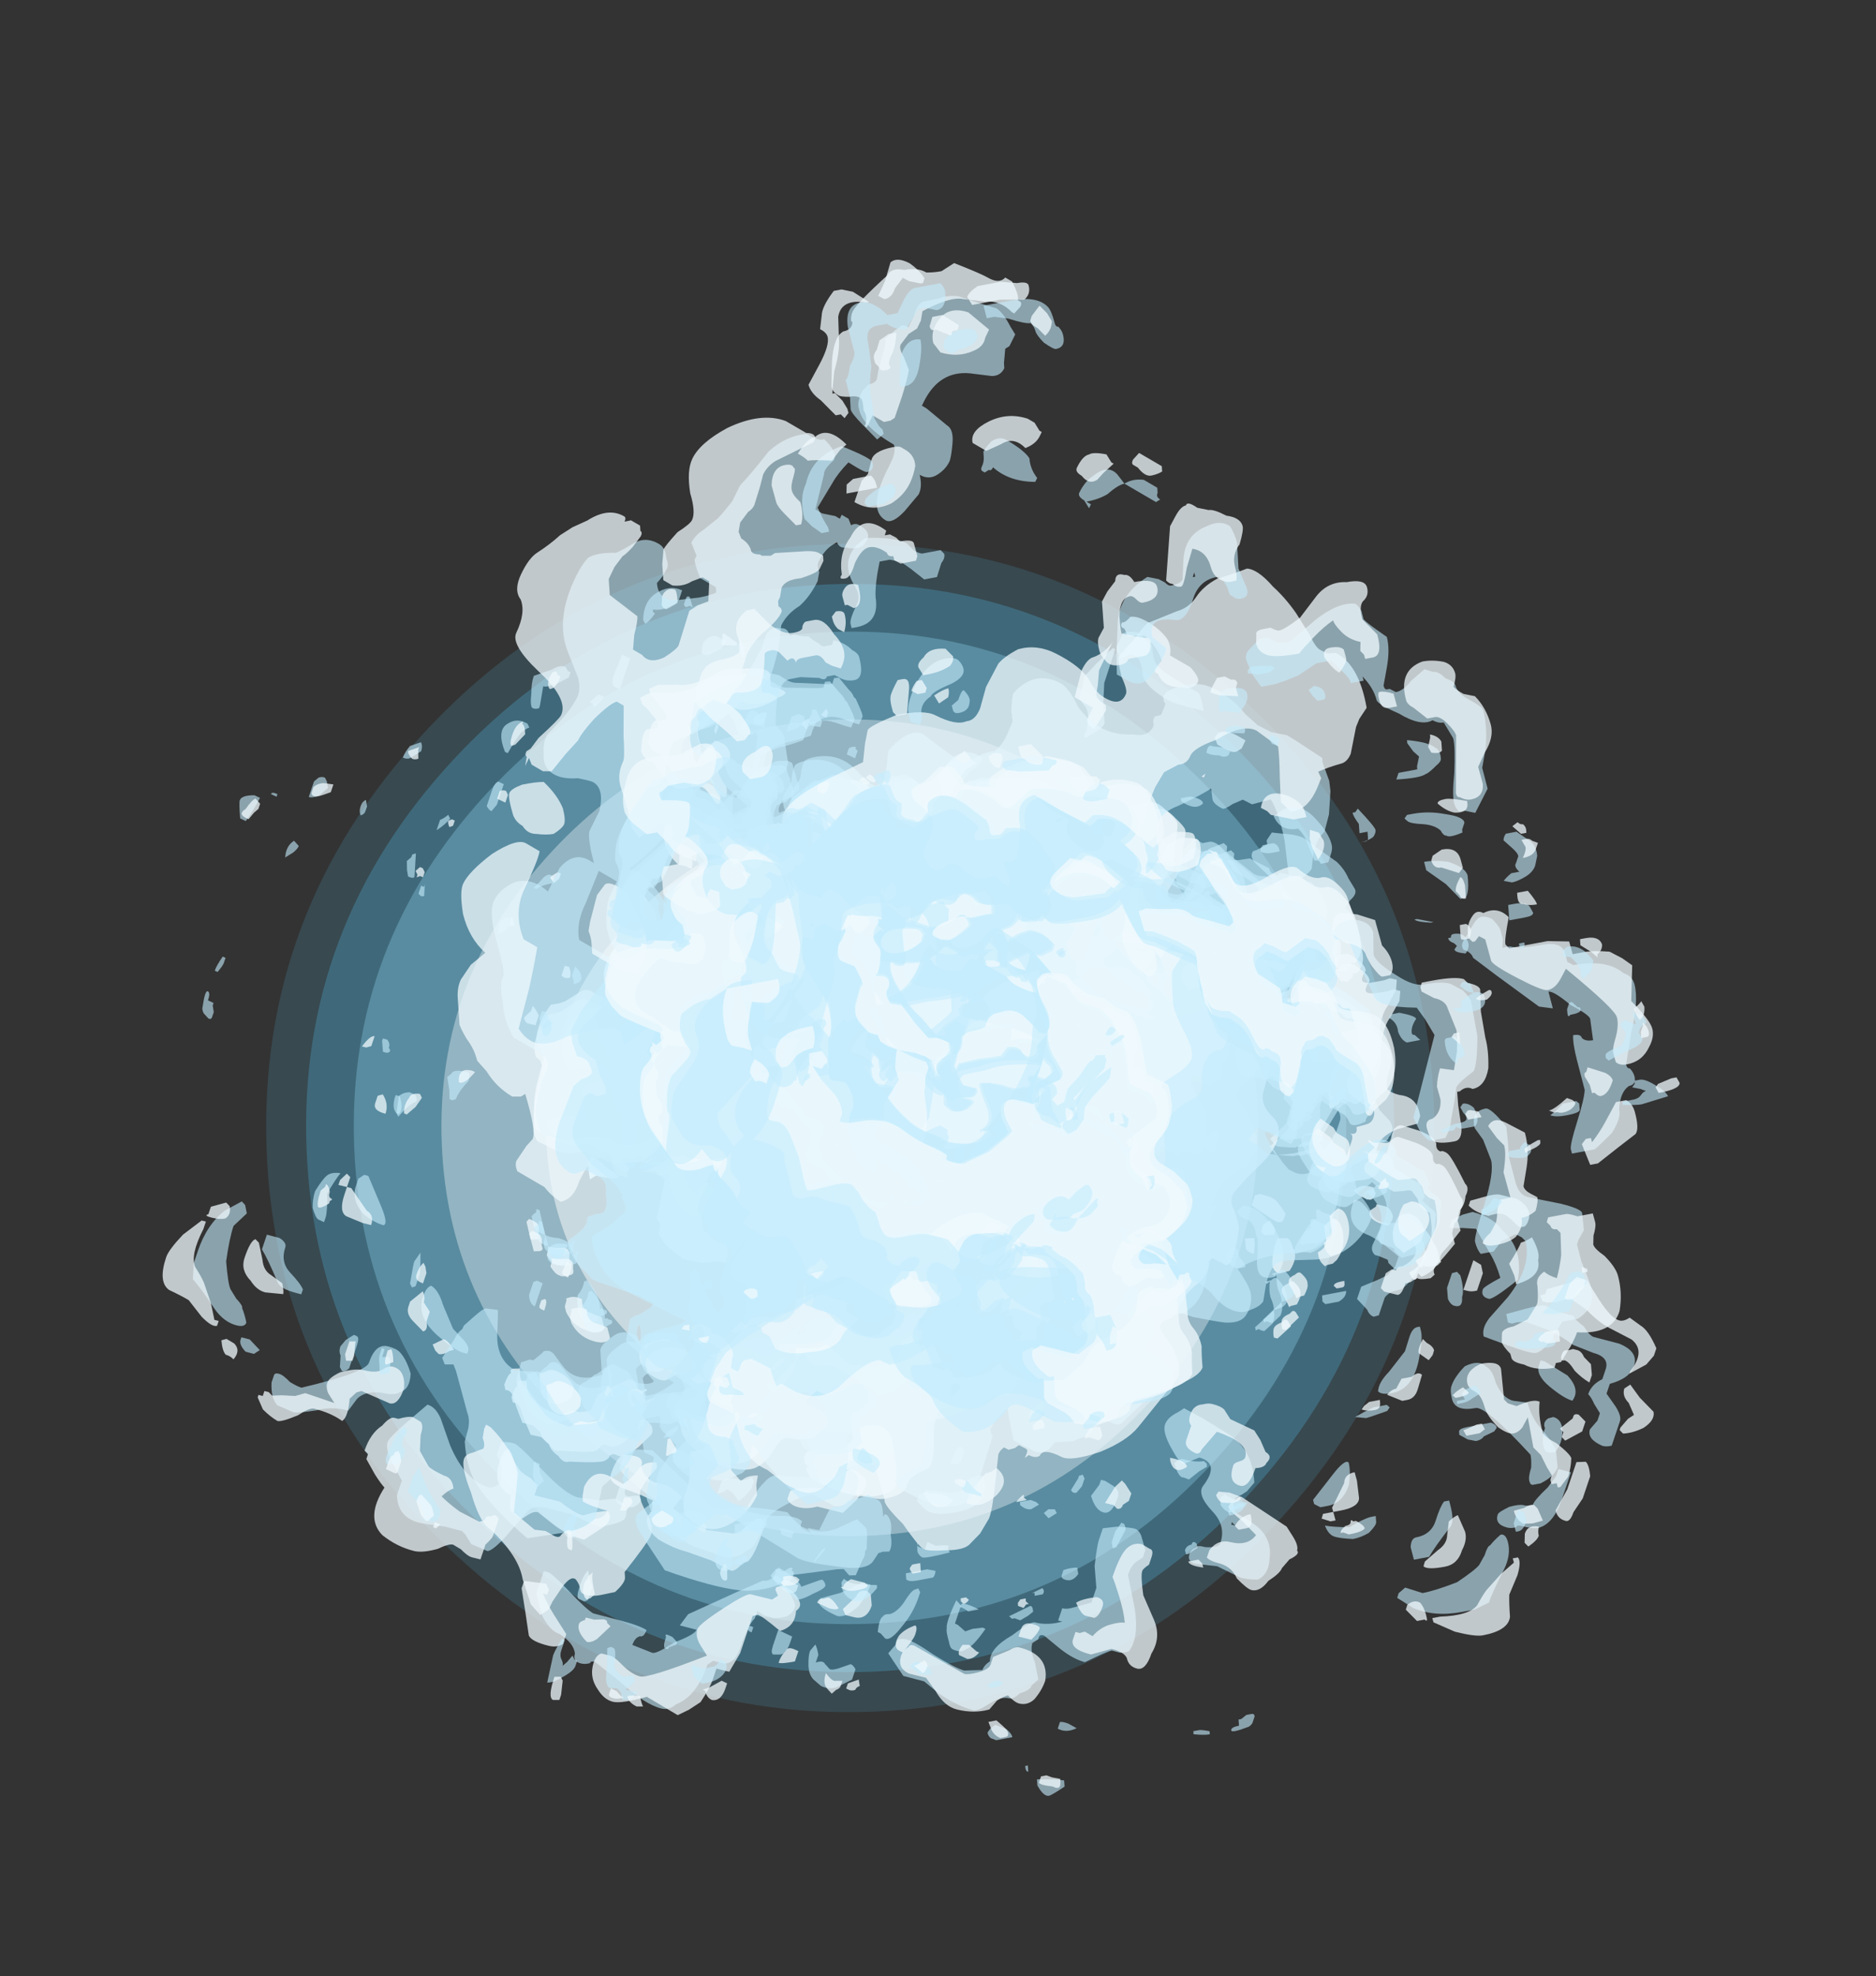 <?xml version="1.0" encoding="UTF-8" standalone="no"?>
<svg xmlns:ffdec="https://www.free-decompiler.com/flash" xmlns:xlink="http://www.w3.org/1999/xlink" ffdec:objectType="frame" height="99.95px" width="94.9px" xmlns="http://www.w3.org/2000/svg">
  <rect width="100%" height="100%" fill="#333333" stroke="none"/>
  <g transform="matrix(1.0, 0.0, 0.0, 1.0, 47.3, 53.6)">
    <use ffdec:characterId="70" height="37.8" transform="matrix(-1.562, 0.061, -0.061, -1.562, 26.387, 31.824)" width="37.8" xlink:href="#sprite0"/>
    <use ffdec:characterId="72" height="37.8" transform="matrix(-1.455, 0.057, -0.057, -1.455, 24.285, 29.88)" width="37.8" xlink:href="#sprite1"/>
    <use ffdec:characterId="74" height="37.8" transform="matrix(-1.327, 0.052, -0.052, -1.327, 21.762, 27.548)" width="37.8" xlink:href="#sprite2"/>
    <use ffdec:characterId="76" height="37.8" transform="matrix(-1.092, 0.043, -0.043, -1.092, 17.138, 23.273)" width="37.8" xlink:href="#sprite3"/>
    <use ffdec:characterId="78" height="37.8" transform="matrix(-0.813, 0.032, -0.032, -0.813, 11.674, 18.22)" width="37.8" xlink:href="#sprite4"/>
    <use ffdec:characterId="81" height="28.35" transform="matrix(0.837, -0.545, 0.545, 0.837, -24.232, -3.712)" width="30.8" xlink:href="#sprite5"/>
    <use ffdec:characterId="96" height="14.35" transform="matrix(-2.962, 0.943, 0.412, 1.793, 19.251, -14.518)" width="14.95" xlink:href="#shape6"/>
    <use ffdec:characterId="89" height="15.4" transform="matrix(-2.962, 0.943, 0.412, 1.793, 20.859, -15.127)" width="15.7" xlink:href="#shape7"/>
    <use ffdec:characterId="97" height="10.65" transform="matrix(2.873, -1.105, -0.513, -1.748, -13.033, 13.043)" width="10.6" xlink:href="#shape8"/>
    <use ffdec:characterId="86" height="11.25" transform="matrix(2.873, -1.105, -0.513, -1.748, -16.784, 14.973)" width="11.7" xlink:href="#shape9"/>
    <use ffdec:characterId="92" height="13.65" transform="matrix(-2.188, 0.377, -0.536, -1.827, 21.677, 7.161)" width="13.9" xlink:href="#shape10"/>
    <use ffdec:characterId="96" height="14.35" transform="matrix(-2.188, 0.377, -0.536, -1.827, 23.179, 7.19)" width="14.95" xlink:href="#shape6"/>
    <use ffdec:characterId="96" height="14.35" transform="matrix(-2.936, 1.022, 0.461, 1.781, 18.768, -14.97)" width="14.95" xlink:href="#shape6"/>
    <use ffdec:characterId="89" height="15.4" transform="matrix(-2.936, 1.022, 0.461, 1.781, 20.359, -15.621)" width="15.7" xlink:href="#shape7"/>
    <use ffdec:characterId="97" height="10.65" transform="matrix(2.802, -1.122, -0.556, -1.723, -12.779, 12.873)" width="10.6" xlink:href="#shape8"/>
    <use ffdec:characterId="86" height="11.25" transform="matrix(2.842, -1.183, -0.56, -1.734, -16.458, 15.408)" width="11.7" xlink:href="#shape9"/>
    <use ffdec:characterId="92" height="13.65" transform="matrix(-2.177, 0.435, -0.585, -1.812, 22.184, 6.51)" width="13.9" xlink:href="#shape10"/>
    <use ffdec:characterId="96" height="14.35" transform="matrix(-2.177, 0.435, -0.585, -1.812, 23.287, 6.599)" width="14.95" xlink:href="#shape6"/>
    <use ffdec:characterId="99" height="17.45" transform="matrix(-4.219, -1.105, -0.835, 2.478, 40.785, 0.07)" width="16.3" xlink:href="#shape11"/>
    <use ffdec:characterId="91" height="18.0" transform="matrix(-4.317, -1.069, -0.84, 2.495, 42.855, -1.529)" width="16.65" xlink:href="#shape12"/>
    <use ffdec:characterId="94" height="19.35" transform="matrix(2.823, 1.328, -0.878, 2.608, -29.024, -31.375)" width="17.5" xlink:href="#shape13"/>
    <use ffdec:characterId="98" height="19.55" transform="matrix(2.777, 1.306, -0.878, 2.608, -28.82, -31.137)" width="16.05" xlink:href="#shape14"/>
    <use ffdec:characterId="96" height="14.35" transform="matrix(1.953, -3.948, -2.281, -1.331, -4.661, 33.525)" width="14.95" xlink:href="#shape6"/>
    <use ffdec:characterId="89" height="15.4" transform="matrix(1.937, -4.053, -2.296, -1.339, -5.046, 36.791)" width="15.7" xlink:href="#shape7"/>
    <use ffdec:characterId="97" height="10.65" transform="matrix(-1.7, 4.017, 2.333, 1.182, -0.579, -26.212)" width="10.6" xlink:href="#shape8"/>
    <use ffdec:characterId="86" height="11.25" transform="matrix(-1.677, 4.119, 2.348, 1.189, 0.517, -32.568)" width="11.7" xlink:href="#shape9"/>
    <use ffdec:characterId="92" height="13.65" transform="matrix(1.768, -2.677, 2.454, 1.243, -29.579, 16.073)" width="13.9" xlink:href="#shape10"/>
    <use ffdec:characterId="96" height="14.35" transform="matrix(1.768, -2.677, 2.454, 1.243, -30.846, 17.127)" width="14.95" xlink:href="#shape6"/>
    <use ffdec:characterId="96" height="14.35" transform="matrix(2.199, 2.112, 1.354, -1.228, -21.258, -9.786)" width="14.95" xlink:href="#shape6"/>
    <use ffdec:characterId="89" height="15.4" transform="matrix(2.271, 2.123, 1.363, -1.236, -23.327, -10.721)" width="15.7" xlink:href="#shape7"/>
    <use ffdec:characterId="97" height="10.65" transform="matrix(-2.297, -1.959, -1.266, 1.293, 17.371, 5.327)" width="10.6" xlink:href="#shape8"/>
    <use ffdec:characterId="86" height="11.25" transform="matrix(-2.369, -1.966, -1.275, 1.302, 21.303, 7.423)" width="11.7" xlink:href="#shape9"/>
    <use ffdec:characterId="92" height="13.65" transform="matrix(1.398, 1.725, -1.332, 1.361, -4.525, -22.666)" width="13.9" xlink:href="#shape10"/>
    <use ffdec:characterId="96" height="14.35" transform="matrix(1.398, 1.725, -1.332, 1.361, -4.984, -23.641)" width="14.95" xlink:href="#shape6"/>
    <use ffdec:characterId="96" height="14.35" transform="matrix(2.255, 2.052, 1.32, -1.264, -21.453, -9.162)" width="14.95" xlink:href="#shape6"/>
    <use ffdec:characterId="89" height="15.4" transform="matrix(2.327, 2.061, 1.329, -1.273, -23.554, -10.041)" width="15.7" xlink:href="#shape7"/>
    <use ffdec:characterId="97" height="10.65" transform="matrix(-2.349, -1.897, -1.231, 1.327, 17.591, 4.898)" width="10.6" xlink:href="#shape8"/>
    <use ffdec:characterId="86" height="11.25" transform="matrix(-2.421, -1.901, -1.239, 1.336, 21.586, 6.883)" width="11.7" xlink:href="#shape9"/>
    <use ffdec:characterId="92" height="13.65" transform="matrix(1.444, 1.687, -1.295, 1.396, -5.078, -22.476)" width="13.9" xlink:href="#shape10"/>
    <use ffdec:characterId="96" height="14.35" transform="matrix(1.444, 1.687, -1.295, 1.396, -5.522, -23.482)" width="14.95" xlink:href="#shape6"/>
    <use ffdec:characterId="99" height="17.45" transform="matrix(1.099, 4.221, 2.57, -0.483, -19.905, -35.485)" width="16.3" xlink:href="#shape11"/>
    <use ffdec:characterId="91" height="18.0" transform="matrix(1.178, 4.288, 2.587, -0.487, -22.302, -36.555)" width="16.65" xlink:href="#shape12"/>
    <use ffdec:characterId="94" height="19.35" transform="matrix(-0.222, -3.112, 2.704, -0.509, -13.164, 40.795)" width="17.5" xlink:href="#shape13"/>
    <use ffdec:characterId="98" height="19.55" transform="matrix(-0.218, -3.06, 2.704, -0.509, -13.105, 40.502)" width="16.05" xlink:href="#shape14"/>
  </g>
  <defs>
    <g id="sprite0" transform="matrix(1.0, 0.0, 0.0, 1.0, 18.9, 18.9)">
      <use ffdec:characterId="69" height="5.4" transform="matrix(7.0, 0.0, 0.0, 7.0, -18.9, -18.9)" width="5.4" xlink:href="#shape0"/>
    </g>
    <g id="shape0" transform="matrix(1.0, 0.0, 0.0, 1.0, 2.7, 2.7)">
      <path d="M1.9 -1.9 Q2.7 -1.1 2.7 0.0 2.7 1.1 1.9 1.9 1.1 2.7 0.0 2.7 -1.1 2.7 -1.9 1.9 -2.7 1.1 -2.7 0.0 -2.7 -1.1 -1.9 -1.9 -1.1 -2.7 0.0 -2.7 1.1 -2.7 1.9 -1.9" fill="#58cbfc" fill-opacity="0.149" fill-rule="evenodd" stroke="none"/>
    </g>
    <g id="sprite1" transform="matrix(1.0, 0.0, 0.0, 1.0, 18.9, 18.9)">
      <use ffdec:characterId="71" height="5.4" transform="matrix(7.0, 0.0, 0.0, 7.0, -18.9, -18.9)" width="5.4" xlink:href="#shape1"/>
    </g>
    <g id="shape1" transform="matrix(1.0, 0.0, 0.0, 1.0, 2.7, 2.7)">
      <path d="M1.9 -1.9 Q2.7 -1.1 2.7 0.0 2.7 1.1 1.9 1.9 1.1 2.7 0.0 2.7 -1.1 2.7 -1.9 1.9 -2.7 1.1 -2.7 0.0 -2.7 -1.1 -1.9 -1.9 -1.1 -2.7 0.0 -2.7 1.1 -2.7 1.9 -1.9" fill="#58cbfc" fill-opacity="0.247" fill-rule="evenodd" stroke="none"/>
    </g>
    <g id="sprite2" transform="matrix(1.0, 0.0, 0.0, 1.0, 18.9, 18.9)">
      <use ffdec:characterId="73" height="5.4" transform="matrix(7.0, 0.0, 0.0, 7.0, -18.9, -18.9)" width="5.4" xlink:href="#shape2"/>
    </g>
    <g id="shape2" transform="matrix(1.0, 0.0, 0.0, 1.0, 2.7, 2.7)">
      <path d="M1.9 -1.9 Q2.7 -1.1 2.7 0.0 2.7 1.1 1.9 1.9 1.1 2.7 0.0 2.7 -1.1 2.7 -1.9 1.9 -2.7 1.1 -2.7 0.0 -2.7 -1.1 -1.9 -1.9 -1.1 -2.7 0.0 -2.7 1.1 -2.7 1.9 -1.9" fill="#99dffd" fill-opacity="0.298" fill-rule="evenodd" stroke="none"/>
    </g>
    <g id="sprite3" transform="matrix(1.0, 0.0, 0.0, 1.0, 18.9, 18.9)">
      <use ffdec:characterId="75" height="5.4" transform="matrix(7.0, 0.0, 0.0, 7.0, -18.9, -18.9)" width="5.4" xlink:href="#shape3"/>
    </g>
    <g id="shape3" transform="matrix(1.0, 0.0, 0.0, 1.0, 2.7, 2.7)">
      <path d="M1.9 -1.9 Q2.7 -1.1 2.7 0.0 2.7 1.1 1.9 1.9 1.1 2.7 0.0 2.7 -1.1 2.7 -1.9 1.9 -2.7 1.1 -2.7 0.0 -2.7 -1.1 -1.9 -1.9 -1.1 -2.7 0.0 -2.7 1.1 -2.7 1.9 -1.9" fill="#ffffff" fill-opacity="0.349" fill-rule="evenodd" stroke="none"/>
    </g>
    <g id="sprite4" transform="matrix(1.0, 0.0, 0.0, 1.0, 18.9, 18.9)">
      <use ffdec:characterId="77" height="5.4" transform="matrix(7.0, 0.0, 0.0, 7.0, -18.9, -18.9)" width="5.4" xlink:href="#shape4"/>
    </g>
    <g id="shape4" transform="matrix(1.0, 0.0, 0.0, 1.0, 2.7, 2.7)">
      <path d="M1.9 -1.9 Q2.7 -1.1 2.7 0.0 2.7 1.1 1.9 1.9 1.1 2.7 0.0 2.7 -1.1 2.7 -1.9 1.9 -2.7 1.1 -2.7 0.0 -2.7 -1.1 -1.9 -1.9 -1.1 -2.7 0.0 -2.7 1.1 -2.7 1.9 -1.9" fill="#ffffff" fill-opacity="0.498" fill-rule="evenodd" stroke="none"/>
    </g>
    <g id="sprite5" transform="matrix(1.0, 0.0, 0.0, 1.0, 15.05, 13.65)">
      <use ffdec:characterId="80" height="4.05" transform="matrix(7.0, 0.0, 0.0, 7.0, -15.05, -13.65)" width="4.4" xlink:href="#shape5"/>
    </g>
    <g id="shape5" transform="matrix(1.0, 0.0, 0.0, 1.0, 2.15, 1.95)">
      <path d="M0.8 -1.25 L0.65 -1.45 0.65 -1.35 0.95 -1.15 Q1.05 -1.25 1.2 -1.25 1.45 -1.25 1.55 -1.05 L1.55 -1.0 1.65 -0.95 Q1.85 -0.75 1.65 -0.8 1.6 -0.8 1.55 -0.85 1.5 -0.75 1.4 -0.75 L1.35 -0.7 1.45 -0.55 1.55 -0.6 1.65 -0.5 1.7 -0.4 1.8 -0.5 Q1.85 -0.65 2.0 -0.55 2.15 -0.45 2.05 -0.25 2.0 -0.05 1.9 -0.05 1.95 0.1 1.95 0.25 L1.9 0.25 1.9 0.35 1.85 0.45 1.9 0.45 Q2.1 0.75 1.8 0.95 1.75 1.05 1.65 1.05 1.7 1.2 1.55 1.25 L1.2 1.35 1.15 1.35 1.1 1.4 1.15 1.45 Q1.3 1.7 1.05 1.9 0.9 2.0 0.85 1.85 L0.75 1.6 Q0.65 1.75 0.5 1.8 L0.5 1.8 Q0.75 1.95 0.55 2.1 L0.4 2.1 Q0.35 2.05 0.3 2.0 L0.25 1.95 0.25 1.9 Q0.25 1.8 0.35 1.8 L0.1 1.7 0.05 1.65 -0.15 1.8 -0.35 1.8 Q-0.3 1.9 -0.5 1.8 -0.6 1.8 -0.65 1.7 L-0.6 1.7 -0.75 1.55 -0.8 1.4 -0.8 1.25 -0.85 1.25 Q-1.0 1.35 -1.15 1.3 -1.3 1.3 -1.4 1.2 L-1.55 1.05 -1.5 1.0 -1.5 0.8 -1.3 0.8 -1.35 0.7 -1.45 0.75 -1.6 0.8 -1.65 0.75 -1.75 0.7 -1.85 0.6 -1.9 0.45 -1.9 0.35 -1.85 0.3 -1.85 0.25 -1.65 0.05 -1.7 -0.2 -1.75 -0.2 -1.85 -0.25 -1.9 -0.5 -2.05 -0.5 -2.1 -0.55 Q-2.25 -0.9 -1.95 -0.7 L-1.9 -0.6 -1.8 -0.8 -1.75 -0.85 -1.65 -0.8 -1.6 -0.8 Q-1.5 -1.0 -1.25 -1.15 -1.3 -1.3 -1.2 -1.45 -1.05 -1.6 -0.9 -1.55 L-0.85 -1.55 -0.75 -1.4 -0.4 -1.5 -0.4 -1.55 Q-0.5 -1.75 -0.35 -1.65 -0.25 -1.6 -0.25 -1.55 L-0.25 -1.6 0.05 -1.6 0.2 -1.7 0.25 -1.75 Q0.4 -1.7 0.55 -1.6 L0.6 -1.5 Q0.65 -1.7 0.85 -1.7 1.1 -1.7 1.15 -1.5 L1.2 -1.4 1.1 -1.3 Q1.05 -1.2 1.0 -1.2 L0.9 -1.2 Q0.85 -1.25 0.8 -1.25 M1.15 -0.2 L1.1 -0.1 Q1.15 -0.1 1.15 -0.15 L1.15 -0.2 M0.0 -1.75 L-0.05 -1.75 Q-0.15 -2.0 0.0 -1.95 0.25 -1.85 0.0 -1.75 M2.15 0.55 Q2.3 0.6 2.15 0.65 2.05 0.7 2.0 0.6 L1.95 0.55 Q1.85 0.35 2.0 0.4 L2.15 0.55 M2.1 0.85 Q2.0 0.65 2.15 0.7 2.35 0.85 2.15 0.85 L2.1 0.85 M1.45 1.55 Q1.55 1.65 1.4 1.6 L1.35 1.5 1.35 1.45 Q1.4 1.35 1.5 1.3 L1.65 1.3 1.7 1.35 1.55 1.5 1.45 1.55 M-1.65 -1.25 Q-1.5 -1.35 -1.35 -1.25 L-1.35 -1.2 -1.5 -0.95 Q-1.55 -0.85 -1.7 -0.95 L-1.8 -1.0 Q-1.8 -1.15 -1.65 -1.25 M-1.95 -0.25 Q-1.85 -0.05 -2.05 -0.25 L-2.1 -0.25 Q-2.0 -0.5 -1.95 -0.25 M-0.75 -1.65 Q-0.65 -1.9 -0.65 -1.7 -0.65 -1.45 -0.75 -1.65 M-1.2 1.45 Q-1.15 1.3 -1.0 1.4 -0.85 1.45 -0.8 1.6 L-0.8 1.65 -1.0 1.6 -1.15 1.5 -1.2 1.5 -1.2 1.45 M0.0 1.9 Q0.05 2.1 -0.15 1.95 L-0.15 1.9 Q-0.1 1.65 0.0 1.9" fill="#e6f6fd" fill-rule="evenodd" stroke="none"/>
    </g>
    <g id="shape6" transform="matrix(1.0, 0.0, 0.0, 1.0, 10.0, 3.45)">
      <path d="M1.9 -1.85 L1.9 -1.7 1.85 -1.5 Q1.85 -1.4 1.75 -1.45 1.75 -1.55 1.8 -1.7 1.8 -1.8 1.85 -1.85 L1.9 -1.85 M2.15 -1.05 Q2.3 -0.85 2.3 -0.8 L2.3 -0.35 Q2.3 0.05 2.35 0.2 2.4 0.3 2.5 0.4 L2.55 0.75 Q2.5 0.95 2.45 1.0 L2.3 1.0 Q2.25 1.0 2.2 0.85 2.2 0.8 2.25 0.75 2.3 0.7 2.3 0.6 2.3 0.45 2.15 0.3 2.05 0.15 2.05 -0.35 2.05 -0.45 2.1 -0.75 L2.15 -1.05 M4.1 1.65 L4.1 1.95 Q4.05 2.15 3.95 2.25 L4.0 2.45 Q4.05 2.7 3.85 2.85 3.75 2.95 3.6 2.95 3.55 2.95 3.55 2.8 L3.5 2.65 3.55 2.65 3.55 2.75 Q3.65 2.55 3.75 2.45 3.9 2.35 3.95 2.25 3.95 1.85 3.95 1.6 L3.95 1.55 4.0 1.5 Q4.0 1.6 4.05 1.6 L4.1 1.65 M3.5 3.8 Q3.55 4.0 3.65 4.1 3.7 4.25 3.7 4.65 3.7 4.8 3.6 4.9 3.5 4.95 3.45 4.95 L3.4 4.9 Q3.35 4.85 3.3 4.85 3.25 4.85 3.25 4.8 L3.25 4.75 3.3 4.7 Q3.3 4.65 3.35 4.65 3.3 4.25 3.45 3.8 L3.5 3.8 M4.45 5.35 L4.6 5.45 4.65 5.4 4.8 5.4 4.85 5.55 Q4.95 5.8 4.95 5.95 L4.9 6.3 4.85 6.7 Q4.8 6.9 4.7 7.05 L4.6 7.25 Q4.55 7.35 4.4 7.3 L4.25 7.3 Q4.25 7.45 4.2 7.45 L4.15 7.5 4.0 7.6 3.95 7.55 3.65 7.45 3.55 7.4 Q3.5 7.4 3.45 7.5 L3.35 7.55 Q3.2 7.55 3.15 7.45 3.0 7.25 3.0 6.55 2.95 6.45 2.8 6.45 L2.7 6.45 Q2.2 6.45 2.2 6.05 2.2 5.9 2.4 5.8 L2.65 5.7 Q2.75 5.7 2.85 5.85 2.85 5.65 2.95 5.55 3.05 5.45 3.15 5.45 3.2 5.45 3.35 5.55 3.5 5.65 3.5 5.8 L3.55 6.3 3.55 6.4 3.6 6.4 Q4.0 6.4 4.15 5.85 L4.25 5.45 Q4.3 5.3 4.4 5.3 L4.45 5.35 M2.25 1.05 L2.0 1.2 1.8 1.3 1.7 1.25 1.55 1.2 1.5 1.0 Q1.4 0.8 1.2 0.8 L1.2 0.75 1.35 0.6 Q1.4 0.55 1.45 0.55 L1.65 0.75 1.85 0.9 2.25 1.0 2.25 1.05 M0.2 2.45 Q0.3 2.35 0.35 2.35 L0.4 2.35 0.4 2.45 Q0.4 2.75 0.2 2.9 L0.0 2.95 Q-0.05 2.95 -0.2 2.75 -0.4 2.6 -0.55 2.6 -0.7 2.6 -0.7 2.35 L-0.7 2.1 Q-0.75 2.1 -0.65 2.1 L-0.55 2.2 Q-0.45 2.3 -0.35 2.3 -0.3 2.3 -0.1 2.4 L0.05 2.5 Q0.1 2.5 0.2 2.45 M2.0 6.75 L2.0 6.85 1.95 6.85 1.95 6.95 1.9 7.2 1.9 7.35 2.3 7.5 Q2.35 7.55 2.5 7.45 2.6 7.45 2.65 7.8 2.6 7.85 2.6 8.15 2.45 8.5 2.2 8.65 1.9 8.75 1.7 8.85 L1.5 8.85 Q1.35 8.9 1.25 8.95 L1.05 9.1 Q0.95 9.2 0.85 9.2 L0.75 9.0 0.7 9.0 Q0.65 8.95 0.55 8.75 L0.55 8.4 0.5 8.35 Q0.45 8.4 0.35 8.6 L0.2 8.95 0.15 9.1 Q0.15 9.15 0.15 9.2 0.15 9.35 0.25 9.45 0.35 9.4 0.45 9.4 0.5 9.4 0.55 9.5 0.65 9.6 0.65 9.75 0.65 10.05 0.5 10.2 0.3 10.4 0.3 10.45 0.2 10.75 0.1 10.85 0.0 10.9 -0.15 10.9 -0.7 10.9 -0.95 10.4 L-1.15 10.0 Q-1.25 9.85 -1.35 9.85 -1.5 9.85 -1.7 9.95 L-1.9 10.05 Q-2.0 10.05 -2.1 9.95 -2.25 9.85 -2.25 9.6 -2.25 9.4 -2.15 9.15 -2.1 8.9 -2.1 8.85 -2.1 8.6 -2.35 8.5 L-2.6 8.5 Q-2.65 8.5 -2.8 8.3 L-2.9 8.15 -2.9 8.25 Q-2.9 8.6 -3.15 8.7 L-3.45 8.7 Q-3.4 9.1 -3.55 9.35 -3.7 9.55 -3.85 9.55 -4.0 9.55 -4.25 9.15 -4.5 8.75 -4.55 8.75 -4.65 8.75 -4.8 8.55 -5.0 8.35 -5.1 8.05 -5.1 7.95 -5.1 7.5 -5.1 7.2 -5.25 7.2 L-5.35 7.2 -5.5 7.15 Q-5.55 7.15 -5.7 7.05 -5.85 6.9 -5.9 6.75 -5.85 6.25 -5.7 6.0 -5.55 5.8 -5.55 5.35 -5.55 5.2 -5.4 4.95 L-5.25 4.75 Q-5.2 4.75 -5.05 5.0 -4.85 5.2 -4.75 5.2 -4.45 5.2 -4.25 5.1 -4.2 5.05 -4.05 4.8 L-4.1 4.7 Q-4.2 4.45 -4.25 4.3 L-4.3 4.25 -4.4 4.2 Q-4.4 3.85 -4.5 3.55 -4.6 3.3 -4.65 3.3 L-5.5 2.6 -5.8 2.3 -6.05 2.3 -6.3 2.25 -6.5 2.15 -7.0 2.3 -7.6 2.5 -7.6 2.35 Q-7.85 2.55 -7.9 2.75 L-7.9 2.95 Q-8.1 3.3 -8.15 3.3 L-8.4 3.25 -8.5 3.45 -8.6 3.7 Q-8.55 4.1 -8.45 4.35 -8.35 4.65 -8.3 4.85 L-8.35 5.0 -8.4 5.2 Q-8.4 5.6 -8.15 5.8 -7.95 5.95 -7.9 6.0 L-7.95 6.2 Q-7.95 6.25 -8.1 6.35 L-8.25 6.45 -8.3 6.45 Q-8.35 6.5 -8.45 6.5 L-8.7 6.55 -8.75 6.45 -8.7 6.3 -8.75 6.2 -9.1 5.65 Q-9.15 5.55 -9.25 5.5 L-9.4 5.45 Q-9.65 5.2 -9.75 4.9 -9.9 4.45 -10.0 3.55 L-9.7 2.9 Q-9.55 2.55 -9.4 2.55 L-9.05 2.7 -8.9 2.6 Q-8.75 2.45 -8.6 2.45 L-8.15 2.45 -8.1 2.3 -8.05 2.1 -8.0 2.0 -7.9 1.95 -7.85 1.9 Q-8.05 1.6 -8.1 1.65 L-8.3 1.75 Q-8.45 1.75 -8.45 1.2 L-8.45 1.1 -8.4 1.0 Q-8.35 0.95 -8.35 0.9 -8.3 0.65 -8.25 0.6 L-8.1 0.4 -8.0 0.35 Q-7.95 0.35 -7.9 0.4 L-7.8 0.45 Q-7.75 0.45 -7.7 0.5 L-7.6 0.55 Q-7.55 0.55 -7.5 0.6 L-7.45 0.65 Q-7.45 0.75 -7.45 0.95 L-7.5 1.05 -7.55 1.2 -7.5 1.35 Q-7.45 1.45 -7.4 1.45 L-7.35 1.3 Q-7.3 1.1 -7.2 1.05 L-7.15 1.0 -7.1 0.9 -7.05 0.65 Q-7.05 0.6 -6.9 0.55 L-6.7 0.45 Q-6.65 0.45 -6.55 0.55 -6.4 0.65 -6.35 0.65 L-6.3 0.65 Q-6.3 0.5 -6.3 0.35 L-6.4 -0.45 -6.4 -0.55 -6.35 -0.7 Q-6.3 -0.95 -6.2 -1.1 -6.1 -1.3 -6.0 -1.3 L-5.9 -1.25 -5.75 -1.2 -5.65 -1.2 -5.55 -1.25 -5.45 -1.15 Q-5.4 -1.05 -5.35 -1.05 -5.25 -1.05 -5.1 -1.2 -4.9 -1.3 -4.9 -1.5 L-4.9 -1.75 -5.0 -1.85 Q-5.05 -1.9 -5.05 -1.95 -5.05 -2.45 -4.4 -2.65 L-3.8 -2.8 -3.65 -2.75 Q-3.55 -2.65 -3.5 -2.65 -3.45 -2.65 -3.4 -2.75 -3.3 -2.85 -3.35 -3.05 L-3.2 -3.25 Q-3.1 -3.35 -3.05 -3.4 L-2.7 -3.45 -2.1 -3.4 Q-1.75 -3.25 -1.75 -2.8 -1.7 -2.75 -1.55 -2.7 -1.45 -2.65 -1.4 -2.55 -1.35 -2.4 -1.35 -2.2 -1.35 -2.15 -1.6 -1.95 -1.85 -1.8 -1.9 -1.8 L-2.1 -1.8 -2.3 -1.85 Q-2.4 -1.85 -2.45 -1.9 -2.55 -2.0 -2.6 -2.0 -2.7 -2.0 -2.75 -1.9 L-2.8 -1.7 -2.8 -1.5 Q-2.9 -1.15 -3.25 -0.95 -3.55 -0.75 -3.7 -0.35 L-3.7 -0.3 -3.6 -0.3 Q-3.55 -0.3 -3.55 -0.25 L-3.5 -0.2 -3.5 -0.05 Q-3.6 0.15 -4.15 0.65 -4.55 1.05 -4.75 1.6 L-4.75 1.75 -4.5 2.1 Q-4.3 2.4 -4.25 2.55 -4.2 2.75 -4.2 3.25 -4.05 3.35 -3.95 3.35 -3.9 3.35 -3.85 3.4 L-3.85 3.45 Q-3.8 3.65 -3.75 3.65 L-3.7 3.85 Q-3.75 4.0 -3.75 4.1 L-3.8 4.3 Q-3.8 4.35 -3.8 4.5 L-3.75 4.55 -3.75 4.7 Q-3.7 4.85 -3.7 4.95 -3.7 5.25 -3.85 5.55 -4.0 5.85 -4.15 5.7 L-4.15 5.9 -3.8 6.25 Q-3.75 6.25 -3.75 6.75 -3.75 7.45 -3.75 7.75 -3.6 7.95 -3.35 7.95 L-2.95 8.0 -2.95 7.6 -3.1 7.6 Q-3.25 7.6 -3.45 7.4 -3.7 7.1 -3.7 6.6 -3.7 5.7 -3.35 5.7 -3.25 5.7 -3.0 6.3 -2.7 6.95 -2.75 7.45 L-2.75 7.5 Q-2.65 7.4 -2.4 7.25 -2.15 7.1 -2.05 7.1 -2.0 7.1 -1.95 7.15 L-1.85 7.25 -1.5 7.45 -1.2 7.65 Q-1.05 7.65 -0.95 7.45 -0.85 7.2 -0.6 7.1 L-0.35 6.9 Q-0.1 6.7 -0.05 6.7 0.05 6.7 0.3 6.8 L0.55 6.95 Q0.7 6.95 0.85 6.8 1.0 6.7 1.2 6.7 L1.3 6.75 Q1.35 6.85 1.4 6.85 1.55 6.85 1.65 6.75 L1.7 6.7 Q1.65 6.6 1.7 6.5 1.75 6.2 1.9 6.2 2.0 6.2 2.0 6.45 2.0 6.55 1.95 6.6 L2.0 6.7 2.0 6.75 M-0.9 1.3 L-0.85 1.4 -0.7 1.6 Q-0.65 1.7 -0.65 1.75 L-0.65 1.9 -0.7 1.9 -0.75 1.95 Q-0.95 1.95 -1.05 1.6 -1.2 1.3 -0.95 1.2 L-0.9 1.3 M-3.3 4.0 L-3.3 4.05 -3.2 4.65 -3.1 4.75 Q-3.05 4.8 -3.0 4.9 L-2.95 5.2 -3.0 5.35 -3.15 5.35 Q-3.25 5.35 -3.4 5.2 -3.55 4.9 -3.55 4.35 -3.55 4.1 -3.45 4.0 -3.45 3.95 -3.4 3.95 -3.35 3.95 -3.3 4.0 M-2.8 5.2 L-2.75 5.25 -2.75 5.35 Q-2.8 5.4 -2.8 5.45 -2.85 5.4 -2.85 5.25 -2.85 5.2 -2.8 5.2 M-6.75 0.65 L-6.85 0.7 Q-6.9 0.75 -6.95 0.85 L-6.8 0.75 -6.7 0.65 -6.75 0.65 M-6.9 5.35 L-6.85 5.35 Q-6.85 5.3 -6.85 5.4 L-6.9 5.55 Q-6.95 5.65 -7.0 5.65 L-7.05 5.55 -7.05 5.4 Q-7.0 5.35 -6.9 5.35" fill="#c5edfe" fill-opacity="0.6" fill-rule="evenodd" stroke="none"/>
    </g>
    <g id="shape7" transform="matrix(1.0, 0.0, 0.0, 1.0, 10.55, 3.5)">
      <path d="M2.0 -1.8 Q2.0 -1.4 1.85 -1.4 L1.8 -1.5 Q1.8 -1.55 1.8 -1.65 1.8 -1.85 1.85 -1.9 L1.9 -1.95 2.0 -1.95 2.0 -1.8 M2.3 -0.65 Q2.35 -0.65 2.4 -0.4 L2.4 0.05 Q2.5 0.1 2.55 0.25 2.6 0.45 2.6 0.7 2.6 0.95 2.55 1.05 2.45 1.1 2.45 1.15 2.4 1.15 2.4 1.1 L2.4 1.05 2.35 0.95 Q2.35 0.9 2.4 0.8 L2.45 0.65 Q2.4 0.3 2.3 0.15 L2.2 0.2 Q2.15 0.2 2.15 0.15 L2.15 0.1 Q2.05 -0.1 2.15 -0.4 2.2 -0.65 2.3 -0.65 M4.15 1.7 L4.2 1.75 4.2 2.25 4.1 2.3 Q4.05 2.3 4.05 2.25 L4.05 2.15 Q4.0 1.95 4.05 1.85 4.1 1.75 4.15 1.7 M3.95 2.65 L4.0 2.8 Q3.95 3.05 3.9 3.1 3.85 3.2 3.7 3.2 3.65 3.2 3.65 3.05 3.6 2.85 3.7 2.75 L3.8 2.7 3.95 2.6 3.95 2.65 M3.85 4.1 L3.85 4.15 3.9 4.3 3.9 4.45 Q3.85 4.85 3.65 5.1 3.45 5.35 3.35 5.2 L3.35 4.9 3.5 4.7 Q3.65 4.55 3.6 4.25 3.7 4.1 3.8 4.1 L3.85 4.1 M2.2 1.15 Q2.05 1.2 1.95 1.35 1.9 1.45 1.75 1.45 L1.45 1.35 1.45 0.95 1.3 0.95 Q1.25 0.9 1.25 0.85 L1.25 0.75 1.5 0.7 1.55 0.75 Q1.55 0.95 1.6 1.0 L1.7 1.05 1.85 1.15 2.2 1.15 M0.15 2.6 L0.25 2.5 0.25 2.6 0.3 2.8 Q0.05 3.05 -0.1 3.05 L-0.2 2.9 -0.3 2.8 Q-0.35 2.8 -0.45 2.85 L-0.55 2.9 Q-0.65 2.9 -0.7 2.7 -0.75 2.5 -0.65 2.35 L-0.6 2.2 Q-0.6 2.3 -0.6 2.35 -0.55 2.4 -0.5 2.5 -0.3 2.65 -0.2 2.7 L0.05 2.65 Q0.1 2.65 0.15 2.6 M2.35 6.8 L2.1 6.75 Q2.1 6.35 2.3 6.1 2.45 5.95 2.6 5.95 2.7 5.95 2.8 6.0 2.9 6.1 2.9 6.3 L2.9 6.4 Q2.9 6.45 2.85 6.55 2.7 6.85 2.6 6.8 L2.45 6.75 2.35 6.8 M1.4 6.85 L1.4 6.95 Q1.4 7.05 1.3 7.3 L1.15 7.7 1.1 7.75 1.05 7.9 1.05 7.95 Q1.0 8.1 1.05 8.15 1.1 8.25 1.1 8.4 L1.15 8.5 1.25 8.55 1.4 8.5 Q1.45 8.45 1.5 8.45 L1.7 8.5 1.85 8.55 Q1.95 8.55 2.05 8.45 L2.45 7.95 2.5 7.95 Q2.55 8.0 2.5 8.15 2.5 8.3 2.5 8.5 L2.5 8.6 Q2.45 9.1 2.1 9.55 1.8 9.9 1.6 9.9 1.45 9.9 1.25 9.65 1.1 9.4 1.0 9.4 0.95 9.4 0.8 9.55 0.6 9.65 0.55 9.65 L0.4 9.55 0.25 9.4 0.25 9.2 Q0.3 9.0 0.4 8.9 L0.5 8.75 0.5 8.6 0.3 8.45 0.2 8.6 0.1 8.7 -0.3 8.6 Q-0.35 8.6 -0.5 8.75 -0.65 8.95 -0.6 9.15 L-0.6 9.35 -0.45 9.45 Q-0.3 9.5 -0.25 9.55 L-0.2 10.2 Q-0.1 10.3 -0.05 10.35 L0.1 10.35 0.25 10.3 Q0.3 10.25 0.4 10.2 L0.55 10.15 Q0.6 10.15 0.6 10.2 L0.65 10.25 0.65 10.45 0.6 10.55 Q0.65 10.55 0.65 10.6 0.65 10.95 0.4 11.2 L0.25 11.4 0.1 11.55 Q-0.05 11.65 -0.2 11.8 -0.3 11.9 -0.5 11.9 -0.7 11.9 -0.75 11.7 -0.85 11.5 -1.1 11.5 -1.25 11.5 -1.35 10.8 -1.45 10.05 -1.65 10.05 -1.7 10.05 -2.0 10.25 L-2.15 10.3 -2.2 10.35 Q-2.25 10.35 -2.25 10.3 L-2.35 10.25 -2.25 10.25 -2.3 10.15 -2.3 9.9 -2.25 9.75 -2.0 9.65 -1.8 9.55 Q-1.7 9.55 -1.5 9.45 -1.25 9.3 -1.2 9.2 L-1.2 9.05 -1.5 8.8 Q-1.7 8.6 -1.75 8.6 -1.9 8.6 -2.0 8.45 -2.2 8.1 -2.35 7.9 L-2.4 7.7 -2.1 7.4 -2.0 7.55 -1.85 7.65 -1.6 7.8 Q-1.35 7.9 -1.3 7.9 -1.25 7.9 -1.1 7.65 L-0.85 7.35 Q-0.8 7.3 -0.65 7.15 L-0.45 7.05 Q-0.4 7.05 -0.3 7.15 L-0.2 7.3 0.0 7.35 Q0.15 7.35 0.3 7.25 0.5 7.1 0.6 7.1 0.65 7.1 0.65 7.2 L0.7 7.25 0.75 7.25 0.85 7.3 Q0.95 7.3 1.05 7.05 1.2 6.8 1.25 6.8 L1.35 6.8 1.4 6.85 M5.0 5.6 Q5.05 5.6 5.15 5.85 L5.15 6.0 Q5.05 6.05 5.05 6.3 5.05 6.45 5.0 7.0 L4.85 7.15 Q4.8 7.25 4.75 7.4 4.75 7.6 4.65 7.8 4.6 8.05 4.5 8.05 4.05 8.35 3.95 8.35 3.9 8.35 3.85 8.3 3.85 8.25 3.8 8.25 3.75 8.25 3.7 8.35 3.65 8.4 3.6 8.4 3.5 8.4 3.35 8.3 L3.1 8.1 Q3.05 8.05 3.05 7.9 3.05 7.85 3.1 7.7 3.15 7.6 3.15 7.5 3.15 7.45 3.05 7.35 3.0 7.2 2.9 7.2 L2.9 7.15 3.05 7.15 3.05 6.9 3.1 6.8 3.15 6.75 3.4 6.8 Q3.6 6.85 3.7 6.9 3.75 7.0 3.8 7.1 3.85 7.25 3.9 7.25 L4.05 7.2 4.15 7.1 4.25 7.1 4.35 7.15 Q4.65 6.8 4.7 6.55 L4.8 6.15 Q4.9 5.9 4.85 5.6 L4.85 5.55 4.95 5.5 Q5.0 5.5 5.0 5.55 L5.0 5.6 M4.6 6.35 Q4.55 6.75 4.35 6.8 4.2 6.85 4.1 6.7 L4.05 6.5 Q4.1 6.15 4.25 5.95 4.35 5.8 4.45 5.85 L4.55 5.85 4.6 6.35 M-5.75 -1.3 Q-5.6 -1.1 -5.5 -1.1 L-5.4 -1.3 -5.25 -1.5 Q-5.2 -1.6 -5.1 -1.65 L-5.0 -1.7 Q-5.0 -1.75 -5.1 -1.9 -5.15 -2.0 -5.15 -2.2 -5.15 -2.55 -4.75 -2.75 -4.5 -2.9 -4.35 -2.9 L-4.05 -2.8 Q-4.0 -2.8 -4.0 -2.75 L-4.0 -2.7 -3.85 -2.75 -3.75 -2.8 -3.5 -2.8 -3.4 -3.05 -3.3 -3.35 Q-3.25 -3.5 -3.1 -3.5 L-2.95 -3.4 -2.6 -3.45 -2.4 -3.45 Q-2.3 -3.45 -2.15 -3.35 L-1.8 -3.15 -1.8 -3.1 Q-1.8 -3.05 -1.8 -2.95 -1.8 -2.9 -1.8 -2.8 L-1.85 -2.7 -1.65 -2.6 Q-1.6 -2.6 -1.55 -2.55 L-1.55 -2.5 -1.5 -2.35 -1.5 -2.2 Q-1.5 -2.15 -1.55 -2.1 L-1.6 -2.1 -1.65 -2.05 -1.7 -2.15 -1.75 -2.15 Q-1.85 -2.1 -2.15 -2.1 -2.2 -2.1 -2.3 -2.15 L-2.45 -2.25 -2.35 -2.4 -2.3 -2.45 -2.4 -2.55 -2.5 -2.6 Q-2.65 -2.6 -2.95 -2.3 -3.25 -1.95 -3.3 -1.6 -3.35 -1.45 -3.45 -1.35 -3.6 -1.2 -3.7 -1.2 L-3.8 -1.3 Q-3.85 -1.4 -3.9 -1.4 -3.95 -1.4 -4.15 -1.05 -4.35 -0.7 -4.4 -0.6 -4.45 -0.35 -4.65 -0.1 -4.75 0.05 -4.9 0.15 -5.05 0.25 -5.5 0.45 -5.75 0.65 -5.9 1.05 L-5.85 1.05 -5.85 1.1 -5.8 1.1 -5.75 1.15 -5.75 1.2 -5.8 1.3 -5.85 1.45 -5.8 1.7 Q-5.7 1.75 -5.6 1.75 -5.5 1.85 -5.5 2.15 L-5.45 2.15 Q-5.4 2.1 -5.35 2.1 L-5.2 2.2 -5.1 2.3 -5.1 2.6 -5.05 2.6 -5.05 2.65 -5.2 2.65 -5.6 2.55 -5.8 2.55 -6.0 2.6 Q-6.05 2.6 -6.15 2.5 -6.2 2.4 -6.15 2.2 -6.35 1.95 -6.5 1.95 -6.55 1.95 -6.85 2.15 L-7.35 2.3 Q-7.4 2.4 -7.4 2.25 -7.4 2.15 -7.35 2.1 L-7.3 1.95 -7.35 1.8 -7.35 1.85 -7.45 1.85 -7.6 1.8 -7.8 1.75 -8.0 1.75 -7.95 1.7 Q-7.95 1.65 -7.95 1.55 L-8.0 1.55 -8.1 1.75 Q-8.15 1.75 -8.3 1.6 -8.45 1.5 -8.55 1.5 -8.6 1.5 -8.65 1.45 L-8.75 1.35 Q-8.85 0.8 -8.6 0.5 -8.4 0.25 -8.15 0.25 L-8.05 0.35 -7.95 0.4 Q-8.0 0.55 -8.05 0.6 L-8.1 0.65 -8.05 0.9 -7.85 1.1 Q-7.8 1.2 -7.7 1.2 L-7.5 1.2 -7.45 1.1 -7.45 0.9 -7.4 0.8 -7.35 0.8 Q-7.3 0.8 -7.3 0.85 -7.3 0.95 -7.25 0.95 -7.15 0.95 -7.1 0.85 L-6.9 0.7 -6.75 0.65 -6.55 0.7 Q-6.55 0.65 -6.5 0.65 L-6.5 0.55 -6.55 0.45 -6.55 0.3 Q-6.45 0.05 -6.45 0.0 L-6.45 -0.45 -6.5 -0.9 Q-6.5 -1.25 -5.95 -1.5 -5.9 -1.5 -5.75 -1.3 M-0.8 1.65 L-0.8 1.75 Q-0.8 1.9 -0.85 1.95 L-0.9 1.95 Q-1.0 1.95 -1.05 1.85 -1.1 1.7 -1.15 1.35 -1.15 1.3 -1.1 1.3 L-1.0 1.5 Q-0.9 1.65 -0.8 1.65 M-4.6 2.5 Q-4.5 2.75 -4.5 3.1 -4.55 3.2 -4.55 3.25 -4.6 3.3 -4.65 3.3 -4.7 3.3 -4.85 3.05 -5.0 2.8 -5.0 2.65 -5.0 2.25 -4.8 2.25 -4.7 2.25 -4.6 2.5 M-4.4 3.45 L-4.3 3.5 -4.2 3.65 Q-4.15 3.9 -4.15 4.3 -4.2 4.4 -4.3 4.4 -4.35 4.4 -4.4 4.15 -4.5 3.85 -4.5 3.65 -4.5 3.5 -4.45 3.45 L-4.4 3.45 M-5.0 5.35 L-4.85 5.35 Q-4.75 5.35 -4.65 5.4 -4.5 5.55 -4.45 5.8 L-4.3 5.8 Q-4.2 5.8 -4.15 5.85 L-4.2 5.95 Q-4.25 6.05 -4.35 6.1 L-4.5 6.25 -4.45 6.35 -4.4 6.4 -4.4 6.55 Q-4.5 6.85 -4.75 7.3 -5.0 7.6 -5.0 7.9 -5.0 8.05 -4.95 8.2 L-4.5 8.35 Q-4.25 8.45 -4.05 8.55 L-4.05 8.85 Q-3.85 9.25 -3.55 9.25 -3.2 9.25 -3.1 9.3 L-3.1 9.4 Q-3.1 9.5 -3.1 9.6 -3.1 9.8 -3.4 10.1 -3.7 10.35 -3.85 10.35 -3.95 10.35 -4.15 10.1 -4.35 9.8 -4.4 9.4 L-4.6 9.55 -4.8 9.6 Q-4.9 9.6 -5.0 9.5 L-5.25 9.25 Q-5.3 9.15 -5.35 9.0 -5.4 8.8 -5.5 8.65 L-5.55 8.4 Q-5.65 8.1 -5.65 7.75 L-5.6 7.6 -5.55 7.55 Q-5.85 7.05 -5.95 7.05 L-6.05 7.1 -6.25 7.15 Q-6.3 7.15 -6.35 7.05 L-6.35 6.75 Q-6.35 6.55 -6.35 6.45 -6.4 6.25 -6.4 6.05 -6.3 5.85 -6.1 5.9 -5.85 5.9 -5.8 5.8 -5.7 5.7 -5.65 5.45 L-5.55 5.05 Q-5.5 4.9 -5.4 4.85 -5.3 4.8 -5.25 4.8 -5.1 4.8 -5.1 5.2 -5.05 5.3 -5.0 5.35 M-3.6 6.6 Q-3.45 6.6 -3.3 6.8 -3.2 7.0 -3.0 7.45 L-3.0 7.65 Q-3.0 7.85 -3.05 7.9 L-3.2 7.95 -3.5 7.85 -3.6 7.8 Q-3.65 7.7 -3.7 7.65 L-3.8 7.55 Q-3.8 7.5 -3.8 7.05 -3.8 6.8 -3.75 6.7 -3.7 6.6 -3.6 6.6 M-2.7 9.1 Q-2.65 9.1 -2.55 9.25 -2.45 9.45 -2.4 9.8 -2.45 9.95 -2.55 10.15 -2.65 10.3 -2.7 10.3 -2.75 10.3 -2.9 10.05 -2.95 9.95 -2.95 9.8 -3.0 9.65 -2.95 9.5 -2.9 9.3 -2.85 9.2 -2.75 9.1 -2.7 9.1 M-5.95 1.45 L-5.9 1.5 -5.9 1.45 -5.95 1.4 -5.95 1.45 M-6.95 5.35 L-6.95 5.45 -7.05 5.45 Q-7.1 5.45 -7.1 5.4 L-7.1 5.3 -7.05 5.3 Q-7.0 5.3 -6.95 5.35 M-8.45 2.2 L-8.4 2.25 Q-8.45 2.45 -8.55 2.5 -8.7 2.55 -8.8 2.65 L-8.8 2.9 Q-8.8 3.3 -9.05 3.3 L-9.15 3.25 -9.2 3.2 Q-9.2 3.0 -9.15 2.7 -9.25 2.7 -9.3 2.85 -9.45 2.95 -9.55 3.15 -9.55 3.25 -9.65 3.3 -9.7 3.3 -9.7 3.45 L-9.7 3.6 -9.75 3.8 -9.7 4.3 Q-9.45 4.45 -9.3 4.55 -9.1 4.8 -9.0 5.4 L-9.0 5.5 -9.05 5.5 -9.15 5.45 Q-9.2 5.35 -9.25 5.35 L-9.35 5.5 Q-9.4 5.6 -9.45 5.6 -9.55 5.6 -9.75 5.2 -10.0 4.8 -10.0 4.55 -10.1 3.85 -10.3 3.6 L-10.5 3.25 -10.55 3.0 -10.45 2.9 -10.35 2.9 -10.15 2.85 Q-10.0 2.8 -10.0 2.7 -10.0 2.65 -10.05 2.55 -10.1 2.5 -10.1 2.45 -10.1 2.3 -10.0 2.1 L-9.9 1.9 Q-9.75 1.8 -9.7 1.85 L-9.65 1.9 Q-9.25 1.75 -9.15 1.75 -9.05 1.75 -8.95 2.0 -8.85 2.3 -8.75 2.3 -8.65 2.3 -8.45 2.2" fill="#f0fafe" fill-opacity="0.749" fill-rule="evenodd" stroke="none"/>
    </g>
    <g id="shape8" transform="matrix(1.0, 0.0, 0.0, 1.0, 6.15, 2.8)">
      <path d="M1.15 -1.15 Q1.2 -1.25 1.25 -1.25 L1.5 -1.25 Q1.65 -1.25 1.6 -1.15 L1.6 -0.95 1.65 -0.9 1.65 -0.7 1.6 -0.6 1.6 -0.15 Q1.6 -0.1 1.6 0.0 1.55 0.05 1.55 0.15 1.55 0.3 1.4 0.35 1.15 0.35 1.0 0.5 L0.8 0.75 Q0.6 0.9 0.5 0.9 L0.55 1.0 0.6 1.3 Q0.45 1.45 0.2 1.55 L-0.2 1.65 -0.45 1.55 Q-0.65 1.45 -0.7 1.4 -0.85 1.0 -0.85 0.75 -0.85 0.45 -0.7 0.45 -0.65 0.45 -0.6 0.55 L-0.5 0.65 -0.3 0.6 -0.15 0.55 Q0.15 0.55 0.45 0.35 0.85 0.15 0.9 -0.15 L0.8 -0.15 0.75 -0.2 Q0.7 -0.25 0.7 -0.35 L1.1 -1.0 1.15 -1.15 M1.4 -1.65 Q1.45 -1.85 1.6 -1.85 L1.65 -1.85 1.65 -1.6 Q1.6 -1.4 1.5 -1.4 1.35 -1.4 1.4 -1.65 M2.65 -1.45 L2.85 -1.3 3.05 -1.2 Q3.1 -1.2 3.15 -1.05 L3.3 -0.5 3.35 -0.4 3.4 -0.35 3.45 -0.55 3.5 -0.7 Q3.5 -0.75 3.55 -0.75 3.65 -0.75 3.7 -0.3 3.7 -0.2 3.65 -0.15 3.65 -0.05 3.6 0.05 L3.65 0.25 3.8 0.25 3.8 0.3 3.9 0.4 3.85 0.45 4.1 0.95 Q4.3 1.45 4.45 2.4 L4.25 2.8 Q4.2 2.9 4.05 2.9 L3.9 2.85 3.8 2.8 Q3.75 2.8 3.65 2.7 L3.55 2.6 Q3.45 2.6 3.35 2.8 3.25 3.0 3.25 3.15 3.25 3.35 3.4 3.5 L3.55 3.65 Q3.6 3.75 3.75 3.8 3.8 3.85 3.8 4.15 3.8 5.3 3.4 5.3 L2.8 5.2 Q2.75 5.2 2.75 5.15 L2.7 5.1 Q2.65 5.1 2.55 5.15 L2.45 5.2 2.4 5.25 Q2.45 5.3 2.7 5.6 L2.7 6.05 Q2.7 6.2 2.6 6.3 L2.5 6.35 Q2.45 6.5 2.4 6.65 L2.25 6.9 2.15 6.95 Q2.1 7.0 2.05 7.05 2.0 7.1 2.0 7.2 2.0 7.35 1.95 7.4 1.8 7.5 1.6 7.65 1.5 7.75 1.3 7.75 1.15 7.75 0.9 7.4 0.7 7.0 0.65 7.0 0.5 7.0 0.4 7.2 L0.55 7.3 0.55 7.45 Q0.55 7.65 0.35 7.8 0.25 7.85 0.15 7.85 L-0.05 7.8 -0.2 7.75 Q-0.25 7.75 -0.45 7.55 -0.65 7.4 -0.8 7.45 L-0.8 7.4 -0.75 7.35 -0.9 7.35 Q-1.05 7.35 -1.15 7.45 -1.3 7.6 -1.4 7.7 L-1.6 7.75 -1.65 7.7 Q-1.75 7.65 -1.9 7.35 L-2.05 6.95 Q-2.15 6.95 -2.25 7.05 -2.35 7.15 -2.45 7.15 -2.7 7.15 -2.85 6.65 -3.0 6.05 -3.1 5.95 L-3.1 5.7 Q-3.05 5.55 -2.9 5.4 -2.7 5.25 -2.7 5.05 -2.75 4.35 -2.95 3.95 -3.05 3.7 -3.2 3.7 L-3.4 3.6 -3.6 3.55 Q-3.75 3.55 -3.85 3.65 -3.95 3.8 -4.15 3.8 L-4.25 3.65 Q-4.4 3.5 -4.45 3.5 -4.6 3.5 -4.75 3.75 -5.0 4.1 -5.1 4.2 L-5.0 4.3 Q-4.95 4.35 -4.95 4.55 -4.95 4.6 -5.05 4.7 L-5.15 4.85 -5.15 5.05 -5.3 5.35 Q-5.2 5.6 -4.95 5.9 L-4.55 6.3 Q-4.6 6.4 -4.65 6.5 -4.75 6.6 -4.8 6.6 L-5.0 6.5 -5.15 6.5 -5.25 6.55 -5.45 6.5 -5.7 6.35 -5.8 6.25 -5.95 6.0 -6.0 5.95 Q-6.05 5.25 -6.05 5.15 L-6.0 4.85 -6.0 4.55 -6.05 4.25 Q-6.15 3.9 -6.15 3.5 -6.15 3.15 -6.0 2.9 -5.9 2.65 -5.8 2.65 L-5.75 2.7 Q-5.75 2.75 -5.7 2.75 L-5.6 2.75 -5.55 2.65 -5.5 2.65 -5.45 2.7 Q-5.3 2.7 -5.25 2.4 -5.15 2.1 -5.15 1.8 -5.15 1.5 -5.25 1.2 -5.4 0.9 -5.4 0.7 -5.4 0.15 -5.05 -0.05 -5.0 -0.05 -4.85 0.05 L-4.75 0.15 -4.6 0.15 Q-4.45 0.15 -4.35 0.05 -4.25 -0.2 -4.05 -0.4 L-4.1 -0.9 -4.15 -1.35 Q-4.15 -1.65 -3.8 -1.85 L-3.6 -1.75 -3.45 -1.7 Q-3.4 -1.7 -3.2 -2.05 -2.95 -2.45 -2.85 -2.5 L-2.5 -2.75 Q-2.4 -2.8 -2.2 -2.8 L-2.05 -2.7 Q-1.9 -2.6 -1.85 -2.6 L-1.7 -2.65 -1.5 -2.75 -1.35 -2.65 -1.2 -2.6 -1.2 -2.45 -1.25 -2.4 -1.2 -2.35 -1.2 -2.1 Q-1.3 -1.9 -1.55 -1.65 L-1.85 -1.4 Q-1.85 -1.3 -1.85 -1.2 L-1.85 -1.0 Q-1.85 -0.85 -2.0 -0.8 L-2.15 -0.75 -2.25 -0.75 -2.35 -0.65 Q-2.35 -0.3 -2.3 -0.15 -2.3 0.1 -2.15 0.25 -2.15 0.3 -2.1 0.4 -2.05 0.45 -2.0 0.5 -1.9 0.55 -1.85 0.6 L-1.7 0.75 -1.6 0.9 Q-1.7 1.05 -2.0 1.3 -2.25 1.55 -2.15 1.9 L-2.2 1.9 -2.2 1.85 Q-2.25 1.75 -2.3 1.75 L-2.35 1.75 Q-2.35 2.15 -2.1 2.5 -1.9 2.8 -1.75 2.8 -1.7 2.8 -1.55 2.9 -1.35 3.0 -1.25 3.0 -0.95 3.0 -0.7 2.9 -0.35 2.75 0.0 2.65 L0.05 2.65 Q0.05 2.6 0.0 2.55 -0.05 2.55 -0.1 2.45 L-0.05 2.4 0.0 2.4 Q0.1 2.4 0.3 2.55 L0.6 2.65 0.9 2.55 Q1.1 2.45 1.35 2.45 L1.6 2.35 1.85 2.2 1.85 2.1 Q1.85 2.05 1.85 1.95 L1.85 1.8 1.95 1.8 2.05 1.9 Q2.15 1.95 2.2 1.95 L2.35 1.85 Q2.45 1.75 2.5 1.75 2.7 1.75 2.85 1.3 3.0 0.95 3.0 0.65 L2.9 0.45 2.9 0.3 Q2.85 0.25 2.85 0.15 2.85 0.05 2.95 -0.05 3.05 -0.15 3.05 -0.2 3.05 -0.35 2.85 -0.85 2.65 -1.3 2.55 -1.35 L2.6 -1.3 2.6 -1.4 2.65 -1.45" fill="#c5edfe" fill-opacity="0.6" fill-rule="evenodd" stroke="none"/>
    </g>
    <g id="shape9" transform="matrix(1.0, 0.0, 0.0, 1.0, 7.5, 3.05)">
      <path d="M1.3 -0.3 Q1.4 -0.5 1.4 -0.7 L1.45 -0.8 1.4 -0.85 Q1.45 -0.95 1.55 -1.1 1.65 -1.3 1.7 -1.3 L1.75 -1.25 1.85 -1.1 1.85 -1.05 1.9 -0.5 1.9 -0.4 1.8 -0.1 1.7 0.05 Q1.7 0.1 1.65 0.3 1.65 0.5 1.6 0.55 1.5 0.8 1.4 0.75 L1.2 0.65 1.0 0.8 0.9 0.9 0.9 1.0 0.75 1.5 Q0.65 1.75 0.5 1.8 L0.3 1.85 0.2 1.8 0.15 1.75 0.05 1.85 Q-0.1 1.85 -0.3 1.7 L-0.5 1.5 -0.6 1.45 Q-0.65 1.4 -0.7 1.4 -0.8 1.4 -0.8 1.35 -0.9 1.2 -0.95 0.8 L-0.85 0.65 -0.85 0.7 -0.8 0.7 Q-0.75 0.7 -0.6 0.8 L-0.5 0.95 -0.15 0.85 Q0.05 0.75 0.2 0.7 L0.35 0.85 Q0.55 0.75 0.55 0.55 0.6 0.35 0.7 0.35 0.75 0.35 0.8 0.45 L0.85 0.5 0.85 0.4 Q0.9 0.2 1.0 0.0 1.05 -0.15 1.15 -0.2 1.2 -0.2 1.3 -0.3 M1.65 -1.85 L1.7 -1.8 1.7 -1.6 1.65 -1.5 1.7 -1.5 Q1.75 -1.6 1.75 -1.5 L1.75 -1.45 1.55 -1.3 Q1.4 -1.65 1.65 -1.85 M3.05 -0.9 Q3.05 -0.95 3.1 -0.95 L3.2 -0.85 3.25 -0.35 3.3 -0.35 Q3.35 -0.45 3.4 -0.45 3.55 -0.45 3.55 -0.15 L3.55 -0.2 3.65 -0.2 Q3.7 -0.2 3.75 -0.1 L3.75 0.45 3.8 0.5 3.95 0.7 Q4.15 1.0 4.15 1.35 L4.15 1.45 4.2 1.85 4.2 2.1 Q4.2 2.45 4.0 2.6 3.9 2.7 3.8 2.7 L3.75 2.7 3.6 2.9 Q3.6 3.0 3.55 3.05 3.55 3.1 3.55 3.15 L3.55 3.25 3.6 3.4 3.85 3.75 Q3.9 3.75 4.0 4.25 4.15 4.7 4.15 4.8 4.15 4.9 4.05 5.2 3.95 5.55 3.85 5.6 L3.7 5.7 3.5 5.75 Q3.4 5.75 3.1 5.6 L2.8 5.45 Q2.75 5.45 2.7 5.5 L2.7 5.6 2.65 5.7 2.6 5.75 2.6 5.9 Q2.6 5.95 2.65 5.95 L2.7 5.95 2.65 6.0 Q2.65 6.15 2.6 6.2 2.5 6.2 2.5 6.6 2.5 6.8 2.25 7.25 2.0 7.65 1.8 7.75 L1.1 8.1 Q0.95 8.1 0.8 7.75 0.7 7.4 0.65 7.4 0.6 7.4 0.55 7.5 0.5 7.6 0.4 7.6 L0.2 7.65 Q0.1 7.7 0.0 7.8 -0.15 7.9 -0.25 7.8 L-0.3 7.85 -0.3 8.15 -0.35 8.2 -0.4 8.2 Q-0.55 8.2 -0.75 8.1 -0.8 8.05 -0.9 7.9 -0.95 7.75 -1.05 7.75 -1.1 7.75 -1.4 7.95 -1.65 8.15 -1.8 8.15 -2.0 8.15 -2.05 7.9 -2.1 7.6 -2.25 7.55 L-2.75 7.45 -2.95 7.4 Q-3.15 7.35 -3.2 7.25 -3.35 7.1 -3.45 6.95 -3.65 6.65 -3.75 6.05 -3.75 5.85 -3.65 5.8 L-3.55 5.75 Q-3.5 5.75 -3.4 5.6 -3.4 5.3 -3.35 5.25 -3.25 5.15 -3.25 5.1 L-3.2 4.8 -3.2 4.7 Q-3.2 4.55 -3.3 4.35 L-3.45 4.1 Q-3.5 4.0 -3.6 3.9 L-3.7 3.85 -3.8 3.9 -3.9 3.85 -3.95 3.8 -4.0 3.8 Q-4.05 3.8 -4.1 3.7 -4.2 3.6 -4.2 3.55 -4.2 3.45 -4.35 3.4 L-4.35 3.45 -4.5 3.45 -4.65 3.4 -4.8 3.4 -5.0 3.45 -5.15 3.65 Q-5.2 3.8 -5.3 3.8 -5.4 3.8 -5.6 4.15 -5.9 4.5 -5.9 4.8 L-5.85 5.3 Q-5.75 5.4 -5.55 5.55 L-5.3 5.75 -5.25 6.0 Q-5.35 6.3 -5.65 6.3 L-5.75 6.3 -5.8 6.2 Q-5.9 6.35 -6.0 6.55 -6.05 6.65 -6.15 6.65 L-6.45 6.55 -6.55 6.55 -6.7 6.6 Q-7.1 6.15 -7.1 5.65 L-7.05 5.5 Q-7.05 5.45 -7.05 5.35 -7.05 5.25 -7.15 5.05 L-7.3 4.65 Q-7.4 4.35 -7.45 4.05 -7.55 3.65 -7.5 3.45 -7.35 3.2 -7.25 3.0 -7.1 2.8 -6.95 2.75 -6.8 2.7 -6.7 2.5 L-6.45 2.1 Q-6.45 2.05 -6.2 1.95 L-5.95 1.8 Q-5.9 1.8 -5.75 2.0 -5.65 2.2 -5.6 2.2 -5.45 2.2 -5.45 1.9 -5.45 1.65 -5.55 1.45 -5.65 1.2 -5.65 0.65 -5.65 0.25 -5.5 -0.05 -5.35 -0.25 -5.25 -0.3 L-4.95 -0.35 -4.7 -0.3 Q-4.55 -0.3 -4.5 -0.45 -4.4 -0.6 -4.4 -1.05 -4.4 -1.3 -4.2 -1.75 -3.95 -2.15 -3.9 -2.15 L-3.75 -2.1 -3.55 -2.0 -3.2 -2.5 Q-2.8 -3.05 -2.6 -3.05 L-2.4 -2.95 -2.2 -2.95 Q-2.15 -2.95 -2.05 -2.85 -1.9 -2.75 -1.85 -2.75 L-1.65 -2.75 -1.5 -2.8 Q-1.4 -2.8 -1.3 -2.65 -1.15 -2.5 -1.15 -2.35 -1.15 -2.25 -1.15 -2.2 -1.25 -1.95 -1.55 -1.75 -1.8 -1.55 -1.85 -1.3 -2.0 -0.9 -2.3 -0.75 L-2.45 -0.65 Q-2.55 -0.6 -2.55 -0.4 L-2.4 0.15 -2.55 0.45 Q-2.5 0.5 -2.5 0.6 -2.4 0.65 -2.3 0.75 -2.15 0.85 -2.15 1.0 -2.15 1.2 -2.35 1.4 L-2.55 1.55 -2.55 1.75 -2.5 2.4 -2.35 3.0 Q-2.35 3.15 -2.1 3.3 -2.05 3.3 -2.05 3.25 -2.05 3.2 -2.0 3.2 -1.9 3.2 -1.7 3.3 -1.45 3.4 -1.25 3.4 -0.9 3.4 -0.65 3.85 L-0.5 4.15 Q-0.4 4.3 -0.35 4.3 L-0.3 4.1 Q-0.2 3.9 0.0 3.8 L0.35 3.7 0.5 3.6 Q0.6 3.55 0.7 3.45 L0.75 3.3 Q0.75 3.2 0.8 3.2 L1.0 3.15 Q1.1 3.15 1.25 3.45 1.4 3.7 1.6 3.7 1.8 3.7 2.1 3.4 2.35 3.1 2.45 2.85 L2.45 2.65 Q2.5 2.5 2.65 2.35 2.75 2.25 2.95 2.1 3.25 1.8 3.2 1.15 L3.2 1.05 3.25 1.0 3.2 0.9 3.1 0.75 3.1 0.35 Q3.15 0.2 3.2 0.2 L3.3 0.2 3.3 0.05 3.2 0.0 Q3.1 0.0 3.05 -0.25 3.0 -0.4 3.05 -0.55 L3.0 -0.6 3.0 -0.8 3.05 -0.9 M0.8 0.85 L0.8 0.85 M-5.15 4.2 L-5.2 4.2 -5.15 4.15 -5.15 4.2" fill="#f0fafe" fill-opacity="0.749" fill-rule="evenodd" stroke="none"/>
    </g>
    <g id="shape10" transform="matrix(1.0, 0.0, 0.0, 1.0, 9.35, 3.3)">
      <path d="M1.85 -1.8 L1.85 -1.65 1.8 -1.55 1.75 -1.5 Q1.7 -1.6 1.7 -1.7 1.7 -1.8 1.8 -1.8 L1.85 -1.8 M1.9 -0.6 L1.9 -0.75 Q1.95 -0.8 1.9 -0.95 L2.05 -1.15 2.1 -1.1 2.15 -1.1 2.25 -0.9 2.25 -0.3 Q2.25 -0.1 2.3 0.1 2.4 0.3 2.4 0.7 2.4 1.0 2.3 1.0 L2.1 1.05 1.95 1.15 Q1.8 1.2 1.75 1.2 1.7 1.2 1.65 1.15 1.55 1.0 1.6 0.8 L1.6 0.65 1.3 0.8 Q1.15 0.85 1.1 0.75 1.15 0.65 1.4 0.5 1.6 0.4 1.7 0.4 1.75 0.4 1.8 0.45 L1.85 0.5 1.85 0.7 2.05 0.7 2.05 0.65 2.1 0.5 1.95 0.2 1.95 -0.25 1.9 -0.6 M2.2 -0.2 Q2.2 0.2 2.2 0.25 L2.25 0.25 2.2 -0.2 M4.0 2.25 L4.0 2.4 Q3.95 2.5 3.8 2.7 3.65 2.9 3.6 2.9 3.35 2.9 3.4 2.5 3.45 2.15 3.7 2.1 L3.7 1.8 3.75 1.5 3.8 1.45 3.85 1.45 Q4.1 1.45 4.1 1.95 4.1 2.05 4.0 2.25 M3.45 3.2 L3.45 4.0 3.6 4.3 3.6 4.95 3.65 4.95 3.7 5.0 3.65 5.05 3.6 5.15 3.6 5.55 Q3.75 5.8 3.85 5.8 4.05 5.8 4.1 5.7 4.15 5.55 4.15 5.25 4.15 5.15 4.2 5.1 L4.25 4.95 4.35 5.15 4.45 5.3 4.45 5.6 Q4.45 5.65 4.45 5.7 4.4 5.75 4.4 5.8 L4.4 5.9 4.45 5.9 Q4.5 5.95 4.55 6.5 4.5 6.7 4.4 6.85 4.3 7.0 4.25 7.05 L4.05 7.1 3.9 7.15 Q3.85 7.15 3.75 7.2 L3.55 7.3 Q3.5 7.3 3.4 7.2 L3.25 7.15 Q3.2 6.7 3.05 6.4 L3.0 6.3 2.95 6.4 2.8 6.25 2.75 6.3 2.65 6.35 Q2.6 6.35 2.55 6.45 2.5 6.55 2.45 6.55 2.4 6.55 2.35 6.5 L2.25 6.45 2.0 6.75 Q2.05 7.3 2.1 7.3 2.2 7.4 2.35 7.4 2.4 7.4 2.45 7.45 2.5 7.55 2.5 7.65 2.5 7.7 2.4 8.0 L2.25 8.3 2.05 8.4 1.9 8.45 Q1.85 8.45 1.8 8.35 1.8 8.3 1.75 8.3 1.7 8.3 1.3 8.6 L0.85 8.85 0.7 8.85 Q0.7 8.5 0.7 8.35 L0.7 8.15 0.45 8.15 Q0.45 8.3 0.45 8.4 0.4 8.5 0.4 8.55 0.4 8.7 0.6 9.0 L0.85 9.3 0.85 9.5 Q0.75 9.8 0.6 9.95 L0.25 10.15 -0.05 10.25 -0.4 10.35 Q-0.65 10.35 -0.85 9.95 -1.1 9.5 -1.45 9.3 -1.6 9.65 -1.7 9.75 -1.85 9.9 -2.05 9.9 -2.2 9.9 -2.3 9.65 -2.35 9.5 -2.45 9.1 -2.5 8.7 -2.55 8.55 -2.65 8.3 -2.8 8.3 -3.1 8.3 -3.3 8.6 -3.5 8.85 -3.8 8.85 L-4.0 8.8 -4.25 8.75 -4.4 8.6 -4.6 8.3 Q-4.65 8.15 -4.7 7.7 -4.75 7.2 -4.85 7.05 -4.9 6.9 -5.15 6.8 -5.45 6.65 -5.45 6.05 -5.45 5.7 -5.35 5.45 -5.25 5.25 -5.15 5.25 L-5.05 5.45 Q-4.9 5.65 -4.85 5.8 L-4.85 5.85 -4.8 5.9 -4.6 5.65 -4.45 5.45 -4.3 5.3 Q-4.2 5.2 -4.15 5.0 -4.15 4.35 -4.45 3.7 -4.7 3.15 -4.9 3.05 L-5.35 2.75 Q-5.65 2.55 -5.7 2.55 L-5.95 2.4 -6.3 2.25 -6.6 2.25 -7.0 2.35 Q-7.1 2.4 -7.35 2.6 -7.45 2.7 -7.5 2.75 -7.6 2.9 -7.5 3.1 L-7.5 3.25 -7.65 3.45 Q-7.7 3.55 -7.75 3.55 -7.85 3.55 -8.0 3.45 -8.15 3.3 -8.2 3.3 L-8.3 3.35 -8.35 3.4 Q-8.4 4.0 -8.4 4.1 -8.4 4.35 -8.25 4.7 -8.1 5.0 -8.15 5.15 -8.25 5.15 -8.25 5.25 L-8.25 5.4 -8.2 5.3 -8.15 5.5 -7.8 5.45 Q-7.75 5.45 -7.7 5.5 -7.7 5.6 -7.55 5.65 -7.5 5.65 -7.45 5.75 L-7.3 5.9 -7.3 6.1 Q-7.3 6.2 -7.5 6.35 L-7.45 6.35 -7.45 6.4 Q-7.5 6.55 -7.7 6.65 -7.85 6.8 -7.95 6.8 L-8.0 6.7 -8.05 6.65 -8.2 6.65 Q-8.4 6.65 -8.55 6.1 -8.7 5.65 -8.7 5.45 L-8.6 4.05 -8.6 3.9 -8.65 3.85 -8.65 3.75 -8.9 3.65 Q-9.15 3.55 -9.2 3.55 -9.4 3.55 -9.3 3.2 -9.25 3.0 -9.2 2.85 L-9.0 2.6 Q-8.95 2.5 -8.85 2.45 L-8.4 2.25 -8.3 2.2 Q-8.3 2.1 -8.3 2.0 L-8.15 1.85 -8.2 1.75 -8.2 1.5 Q-8.2 1.15 -8.0 0.95 -7.85 0.85 -7.7 0.85 -7.65 0.85 -7.6 0.9 L-7.5 0.95 -7.5 1.1 Q-7.55 1.15 -7.6 1.15 -7.7 1.25 -7.75 1.35 L-7.55 1.55 -7.4 1.6 -7.3 1.75 Q-7.25 1.9 -7.25 2.0 L-7.2 2.0 Q-7.1 2.0 -7.05 1.9 L-6.95 1.75 -6.95 1.6 -7.0 1.35 Q-6.95 1.05 -6.85 0.9 -6.8 0.85 -6.7 0.85 -6.55 0.85 -6.4 1.05 -6.25 1.25 -6.15 1.3 L-6.15 0.15 Q-6.15 -0.3 -5.9 -0.7 -5.7 -1.0 -5.6 -1.0 L-5.35 -0.85 -5.05 -0.75 Q-5.0 -0.75 -4.95 -0.8 L-4.85 -0.95 Q-4.8 -0.95 -4.8 -1.0 -4.75 -1.05 -4.7 -1.25 L-4.6 -1.75 -4.45 -2.15 Q-4.35 -2.4 -4.1 -2.45 L-3.7 -2.55 -3.6 -2.5 -3.6 -2.35 -3.5 -2.25 Q-3.4 -2.3 -3.3 -2.5 L-3.1 -2.75 Q-3.05 -3.3 -2.75 -3.3 L-1.95 -3.1 -1.9 -3.05 -1.9 -3.0 Q-1.85 -2.8 -1.7 -2.7 -1.6 -2.65 -1.5 -2.65 L-1.45 -2.65 -1.45 -2.6 Q-1.4 -2.6 -1.3 -2.35 -1.25 -2.1 -1.25 -2.05 -1.45 -1.75 -1.5 -1.75 -1.55 -1.75 -1.6 -1.85 L-1.65 -1.95 Q-1.85 -1.95 -2.1 -1.6 -2.35 -1.2 -2.55 -1.2 -2.75 -1.2 -2.9 -1.0 -3.05 -0.85 -3.25 -0.3 -3.25 -0.15 -3.25 0.2 L-3.35 0.45 Q-3.45 0.7 -3.5 0.75 -3.7 1.0 -3.8 1.0 -3.9 1.0 -4.1 1.25 -4.3 1.5 -4.4 1.55 L-4.4 1.6 -4.45 1.65 Q-4.25 2.45 -3.95 2.8 -3.8 2.95 -3.7 3.05 -3.6 3.2 -3.5 3.45 L-3.1 4.3 Q-2.75 5.1 -2.6 5.3 L-2.55 5.5 -2.55 5.55 -2.65 5.55 -2.9 5.4 Q-3.1 5.2 -3.15 5.15 L-3.2 5.25 -3.2 5.3 Q-3.2 6.0 -2.9 6.5 -2.7 6.8 -2.6 6.8 -2.55 6.8 -2.45 6.7 -2.35 6.6 -2.2 6.6 -2.05 6.6 -1.85 6.7 L-1.5 6.85 -1.2 7.05 Q-0.9 7.25 -0.85 7.25 -0.8 7.25 -0.55 6.75 -0.3 6.25 -0.15 6.25 L0.05 6.25 0.25 6.3 0.45 6.3 0.65 6.25 0.85 6.35 Q1.0 6.45 1.15 6.45 1.3 6.45 1.5 6.1 1.75 5.65 1.9 5.55 2.2 5.3 2.3 5.25 L2.7 5.25 Q2.8 5.25 3.0 5.1 3.2 4.95 3.2 4.8 L3.2 4.7 3.15 4.7 3.1 4.55 3.05 4.5 3.05 4.3 Q3.1 4.25 3.1 4.1 L3.25 3.95 Q3.15 3.75 3.2 3.45 3.25 3.15 3.35 3.05 3.4 3.1 3.45 3.2 M0.05 2.65 L-0.1 2.7 -0.2 2.6 -0.3 2.55 -0.5 2.55 Q-0.6 2.45 -0.6 2.4 -0.6 1.95 -0.65 1.85 -0.7 1.8 -0.8 1.8 L-0.9 1.75 Q-0.95 1.7 -1.0 1.7 -1.05 1.7 -1.0 1.45 -1.0 1.25 -0.9 1.25 L-0.85 1.25 -0.8 1.4 -0.75 1.4 Q-0.6 1.45 -0.5 1.7 L-0.3 2.1 Q0.05 2.25 0.15 2.25 0.35 2.1 0.4 2.05 L0.45 2.05 Q0.5 2.1 0.5 2.2 0.5 2.3 0.35 2.45 0.25 2.6 0.2 2.6 L0.05 2.65 M-2.95 4.8 L-2.95 4.8 M-6.75 5.2 Q-6.7 5.3 -6.7 5.55 -6.7 5.85 -6.95 5.75 L-6.95 5.65 Q-6.95 5.45 -6.9 5.3 -6.8 5.2 -6.75 5.2" fill="#c5edfe" fill-opacity="0.6" fill-rule="evenodd" stroke="none"/>
    </g>
    <g id="shape11" transform="matrix(1.0, 0.0, 0.0, 1.0, 10.7, 4.3)">
      <path d="M2.05 -1.7 L2.0 -1.55 1.95 -1.45 1.9 -1.5 1.9 -1.55 Q1.9 -1.65 1.95 -1.65 L2.05 -1.7 M2.5 -0.15 Q2.45 -0.05 2.45 0.0 2.35 -0.1 2.4 -0.2 2.4 -0.25 2.5 -0.35 2.5 -0.25 2.5 -0.15 M5.2 5.9 L5.25 5.75 5.3 5.7 5.45 5.95 Q5.6 6.3 5.6 6.85 L5.6 7.1 5.55 7.4 Q5.45 7.5 5.2 7.85 5.05 8.05 4.9 8.05 4.8 8.05 4.8 7.95 4.85 7.8 4.9 7.7 4.9 7.65 5.0 7.55 L5.1 7.4 Q5.15 7.3 5.25 6.9 5.3 6.45 5.3 6.2 L5.2 5.9 M4.25 2.2 Q4.2 2.15 4.25 2.1 4.25 2.0 4.3 1.95 L4.35 1.95 4.35 2.0 4.3 2.2 4.25 2.2 M2.7 0.65 L2.7 0.8 2.6 1.1 2.55 1.1 Q2.5 0.95 2.55 0.85 L2.65 0.65 2.7 0.65 M4.05 4.6 L4.1 4.7 4.1 4.85 Q4.1 5.15 3.9 5.35 3.75 5.45 3.65 5.45 3.6 5.4 3.75 5.1 L4.0 4.6 4.05 4.6 M3.9 3.3 Q3.85 3.2 3.95 2.95 L4.0 2.95 Q4.0 3.25 3.9 3.3 M1.85 1.5 Q1.85 1.65 1.75 1.7 L1.65 1.75 1.45 1.7 Q1.45 1.5 1.45 1.4 L1.65 1.35 Q1.75 1.45 1.85 1.45 L1.85 1.5 M0.1 3.1 Q0.05 3.2 -0.05 3.2 L-0.05 3.05 0.1 3.05 0.1 3.1 M2.25 7.4 Q2.25 7.3 2.35 7.2 L2.5 7.05 2.7 6.65 Q2.8 6.4 2.9 6.35 2.95 6.4 2.95 6.6 2.95 7.0 2.65 7.25 2.4 7.45 2.3 7.45 L2.25 7.45 2.25 7.4 M0.25 9.55 L0.5 9.6 Q0.65 9.6 1.0 9.25 1.35 8.9 1.4 8.9 1.5 8.9 1.55 8.95 1.55 9.0 1.55 9.2 L1.45 9.4 1.4 9.7 1.45 9.8 1.5 9.85 Q1.8 9.85 2.1 9.25 L2.3 8.8 Q2.4 8.6 2.5 8.6 L2.65 9.0 Q2.8 9.4 2.8 9.5 2.8 9.65 2.65 9.9 L2.5 10.15 2.5 10.45 Q2.4 10.9 2.1 10.85 L1.85 10.8 1.65 10.8 1.6 10.85 1.5 11.0 1.3 11.05 Q1.25 11.05 1.15 10.7 L1.0 10.1 Q0.95 9.95 0.8 9.95 L0.5 9.95 0.35 10.0 0.15 10.05 Q-0.1 9.85 -0.1 9.75 -0.1 9.45 0.1 9.45 L0.25 9.55 M0.15 8.55 L0.15 8.85 Q0.05 9.0 -0.05 9.05 L-0.25 9.2 -0.4 9.3 Q-0.45 9.35 -0.55 9.7 -0.6 9.8 -0.95 9.95 L-1.35 10.0 Q-1.4 10.0 -1.5 9.9 L-1.6 9.7 Q-1.65 9.55 -1.65 9.2 -1.65 9.0 -1.8 8.75 -2.0 8.4 -2.1 8.4 L-2.35 8.5 Q-2.5 8.5 -2.55 8.15 -2.55 7.75 -2.4 7.75 -2.35 7.75 -2.35 7.8 L-2.3 8.0 -2.1 8.05 -1.65 8.2 Q-1.55 8.2 -1.5 8.4 -1.45 8.55 -1.4 8.95 L-1.25 9.05 -1.05 9.15 -0.15 8.35 0.0 8.4 Q0.1 8.45 0.15 8.55 M4.75 6.2 L4.9 6.2 4.9 6.5 Q4.8 6.65 4.6 7.05 4.55 7.15 4.35 7.15 L4.3 7.15 4.3 7.05 Q4.35 6.95 4.5 6.8 4.65 6.65 4.65 6.35 4.65 6.25 4.75 6.2 M3.0 7.75 Q3.05 7.7 3.15 7.7 3.3 7.7 3.3 8.1 3.3 8.3 3.95 8.9 4.0 8.9 4.1 8.85 4.2 8.75 4.25 8.75 4.3 8.75 4.3 8.8 L4.3 8.95 Q4.25 9.25 4.15 9.35 L3.95 9.4 Q3.9 9.4 3.7 9.25 3.55 9.1 3.35 9.1 L3.3 8.85 Q3.25 8.65 3.05 8.6 2.9 8.6 2.85 8.5 2.75 8.4 2.8 8.1 2.9 7.85 3.0 7.75 M4.75 8.25 L4.8 8.25 4.8 8.3 Q4.8 8.4 4.7 8.5 L4.6 8.5 4.55 8.4 Q4.6 8.35 4.65 8.3 L4.7 8.25 4.75 8.25 M0.55 11.15 L0.6 11.15 0.6 11.6 Q0.55 11.75 0.45 12.0 0.3 12.25 0.2 12.25 0.0 12.35 -0.05 12.55 -0.05 12.7 -0.15 12.7 -0.2 12.7 -0.25 12.65 -0.25 12.6 -0.3 12.6 L-0.65 12.85 Q-1.0 13.15 -1.2 13.15 -1.3 13.15 -1.35 13.0 -1.55 12.75 -1.55 12.1 L-1.6 12.0 -1.7 12.0 Q-1.85 12.0 -1.85 11.6 -1.85 11.15 -1.9 11.0 L-1.9 10.85 -2.0 10.9 -2.1 10.9 Q-2.15 10.9 -2.25 10.8 -2.3 10.7 -2.3 10.6 -2.3 10.5 -2.15 10.3 -2.05 10.1 -2.0 10.1 -1.95 10.1 -1.95 10.15 -1.9 10.25 -1.85 10.25 L-1.6 10.6 -1.15 11.25 -1.1 11.5 -1.3 11.5 Q-1.3 11.6 -1.1 11.85 -0.95 12.15 -0.9 12.15 L-0.65 12.1 Q-0.65 11.95 -0.7 11.9 -0.75 11.9 -0.75 11.75 -0.65 11.7 -0.45 11.7 L-0.1 11.7 Q0.0 11.65 0.25 11.4 0.5 11.15 0.55 11.15 M-8.2 -0.05 L-8.1 0.1 -8.1 0.25 -8.15 0.25 -8.25 0.2 -8.4 0.15 -8.65 0.55 Q-8.75 0.7 -8.85 0.95 -8.7 1.2 -8.7 1.25 -8.7 1.4 -8.8 1.4 -8.85 1.4 -9.05 0.9 -9.0 0.3 -8.7 0.05 -8.55 -0.15 -8.3 -0.15 L-8.2 -0.05 M-5.5 -3.2 L-5.3 -3.1 -5.1 -3.15 -5.0 -3.1 -4.9 -3.1 Q-4.95 -2.95 -5.05 -2.95 -5.25 -2.9 -5.3 -2.8 L-5.4 -2.4 -5.45 -2.25 Q-5.4 -2.15 -5.4 -2.1 -5.4 -1.75 -5.55 -1.65 L-5.85 -1.6 Q-5.9 -1.6 -5.95 -1.65 L-6.0 -1.7 Q-6.5 -1.5 -6.5 -1.2 L-6.5 -1.0 -6.45 -0.65 Q-6.4 -0.55 -6.45 -0.5 L-6.45 -0.35 -6.4 -0.25 Q-6.35 -0.15 -6.35 0.0 -6.35 0.2 -6.6 0.2 -6.65 0.2 -6.7 0.1 -6.8 0.0 -6.85 -0.2 L-6.8 -0.25 Q-6.8 -0.35 -6.8 -0.4 -6.8 -0.45 -6.85 -0.5 -6.9 -0.6 -6.95 -0.65 -6.95 -0.75 -7.0 -0.9 L-7.0 -1.0 Q-7.1 -1.0 -7.1 -1.15 -7.15 -1.3 -7.05 -1.45 L-6.9 -1.6 Q-6.85 -1.7 -6.8 -1.75 L-6.55 -2.15 Q-6.4 -2.55 -6.3 -2.55 L-6.1 -2.45 -6.0 -2.45 Q-5.95 -2.4 -5.95 -2.15 -6.0 -2.1 -5.9 -2.1 L-5.55 -2.35 -5.6 -2.45 Q-5.6 -2.5 -5.65 -2.6 -5.75 -2.7 -5.75 -2.85 -5.75 -3.1 -5.7 -3.25 -5.7 -3.45 -5.7 -3.7 -5.7 -4.1 -5.5 -4.25 -5.4 -4.3 -5.15 -4.3 L-4.95 -4.2 Q-4.9 -4.2 -4.8 -3.95 -4.65 -3.7 -4.6 -3.7 -4.55 -3.7 -4.5 -3.75 -4.4 -3.85 -4.3 -3.85 -4.05 -3.85 -3.95 -3.55 L-3.9 -3.25 Q-3.9 -3.2 -3.9 -3.15 L-4.0 -2.85 -3.95 -2.85 -3.7 -3.25 Q-3.6 -3.35 -3.45 -3.35 -3.4 -3.35 -3.35 -3.2 -3.3 -3.15 -3.3 -3.1 -3.3 -2.9 -3.7 -2.7 L-4.0 -2.55 Q-4.0 -2.35 -4.05 -2.3 L-4.15 -2.25 -4.35 -2.25 Q-4.4 -2.25 -4.5 -2.65 -4.55 -2.9 -4.5 -3.15 L-4.55 -3.2 Q-4.65 -3.3 -4.7 -3.3 -4.8 -3.35 -4.95 -3.55 -5.1 -3.75 -5.2 -3.75 -5.3 -3.75 -5.35 -3.65 -5.45 -3.5 -5.5 -3.2 M-4.3 -3.0 L-4.4 -3.05 Q-4.4 -2.95 -4.35 -2.9 L-4.3 -3.0 M-3.05 -2.4 Q-3.05 -3.0 -2.85 -3.4 -2.65 -3.8 -2.4 -3.8 L-2.2 -3.75 Q-2.05 -3.7 -2.05 -3.55 L-1.95 -3.5 Q-1.85 -3.4 -1.85 -3.3 -1.85 -3.15 -1.9 -3.1 L-1.9 -3.05 Q-2.05 -2.95 -2.15 -2.7 -2.05 -2.7 -1.9 -2.6 L-1.9 -2.4 -2.1 -2.4 Q-2.2 -2.4 -2.25 -2.45 -2.35 -2.3 -2.4 -2.3 -2.45 -2.3 -2.45 -2.6 -2.45 -3.0 -2.25 -3.15 L-2.1 -3.25 -2.15 -3.35 -2.2 -3.35 Q-2.25 -3.35 -2.3 -3.4 -2.35 -3.5 -2.4 -3.5 -2.45 -3.5 -2.75 -2.95 -3.0 -2.4 -3.05 -2.4 M-0.75 2.65 L-0.75 2.7 -0.65 2.9 Q-0.65 2.95 -0.75 3.0 L-0.8 2.95 -0.85 2.85 -0.85 2.7 Q-0.85 2.65 -0.8 2.65 L-0.75 2.65 M-0.85 1.95 L-0.85 2.05 Q-1.0 2.1 -1.0 1.95 L-0.85 1.95 M-5.05 2.35 L-5.0 2.4 -4.95 2.65 -4.9 3.2 -4.95 3.3 Q-4.95 3.4 -5.0 3.4 -5.05 3.2 -5.1 3.0 L-5.1 2.4 -5.05 2.35 M-4.45 4.0 Q-4.45 4.05 -4.45 4.15 L-4.55 4.25 Q-4.65 4.15 -4.65 4.05 -4.65 3.9 -4.55 3.75 L-4.5 3.7 Q-4.45 3.8 -4.45 3.9 -4.45 3.95 -4.45 4.0 M-3.3 7.75 Q-3.3 7.85 -3.25 7.85 L-3.25 8.0 -3.35 8.1 Q-3.4 8.15 -3.45 8.15 -3.6 8.15 -3.8 7.95 -4.0 7.75 -3.95 7.4 -3.9 7.25 -3.9 7.2 -3.7 7.25 -3.7 7.6 -3.6 7.7 -3.5 7.7 L-3.3 7.75 M-5.2 6.8 L-5.15 7.05 Q-5.25 7.3 -5.35 7.3 -5.45 7.3 -5.45 6.95 -5.45 6.8 -5.35 6.75 L-5.25 6.7 -5.2 6.7 -5.2 6.8 M-5.1 10.0 L-5.1 9.95 Q-5.1 9.9 -5.15 9.9 L-5.35 10.05 Q-5.55 10.2 -5.7 10.2 L-5.8 10.05 Q-5.9 9.9 -5.95 9.85 L-6.05 9.85 Q-6.15 9.8 -6.15 9.75 -6.2 9.45 -6.05 8.95 L-5.85 8.35 Q-5.85 8.15 -5.9 8.05 L-5.95 7.95 -5.95 7.8 -5.85 7.55 Q-5.8 7.45 -5.75 7.45 -5.7 7.45 -5.55 7.5 L-5.4 7.6 -5.4 7.85 Q-5.4 7.95 -5.45 8.35 L-5.55 8.75 Q-5.55 8.9 -5.55 9.05 L-5.35 9.25 Q-5.3 9.3 -5.25 9.3 L-5.25 9.55 -5.3 9.55 Q-5.15 9.7 -5.0 9.7 -4.95 9.7 -4.8 10.05 -4.6 10.4 -4.65 10.65 -4.6 10.75 -4.6 10.85 L-4.4 10.95 Q-4.3 10.95 -4.0 10.8 -3.75 10.65 -3.65 10.65 -3.6 10.65 -3.55 10.7 L-3.55 10.8 -3.5 11.0 -3.75 11.35 -4.0 11.35 -4.2 11.5 Q-4.45 11.65 -4.65 11.65 -4.7 11.65 -4.8 11.45 -4.9 11.25 -5.0 11.25 -5.05 11.25 -5.1 11.1 -5.2 11.0 -5.2 10.9 L-5.25 10.75 -5.15 10.45 Q-5.05 10.25 -5.05 10.1 L-5.1 10.0 M-2.75 10.1 Q-2.7 10.15 -2.65 10.2 L-2.55 10.3 -2.55 10.4 Q-2.6 10.5 -2.8 10.55 -2.9 10.55 -3.0 10.25 -3.05 10.0 -3.05 9.8 L-2.95 9.8 -2.75 10.1 M-5.7 1.0 Q-5.75 1.1 -5.85 1.1 -5.95 1.15 -6.0 1.35 -6.05 1.4 -6.1 1.8 -6.15 2.1 -6.25 2.1 -6.3 2.1 -6.35 2.05 -6.4 2.0 -6.4 1.8 -6.4 1.45 -6.15 1.1 -5.95 0.85 -5.85 0.85 L-5.75 0.85 -5.7 1.0 M-5.9 1.85 L-5.85 1.7 -5.8 1.7 Q-5.75 1.7 -5.75 1.8 -5.75 2.0 -5.85 2.05 -5.9 2.1 -6.0 2.0 -6.0 1.95 -5.9 1.85 M-6.95 0.3 Q-6.95 0.75 -7.25 0.8 -7.4 0.85 -7.65 1.05 L-7.65 1.25 -7.6 1.45 -7.5 1.6 -7.35 1.8 -7.35 2.05 -7.5 2.2 Q-7.55 2.3 -7.6 2.3 L-7.65 2.25 -7.65 2.05 Q-7.65 1.95 -7.65 1.9 -7.65 1.85 -7.7 1.75 L-7.8 1.65 Q-7.9 1.45 -7.95 0.9 -7.8 0.3 -7.45 0.45 -7.3 0.55 -7.2 0.4 -7.05 0.2 -7.0 0.2 L-6.95 0.2 -6.95 0.3 M-6.1 5.05 L-5.85 4.95 -5.8 5.05 Q-5.7 5.2 -5.7 5.35 -5.7 5.5 -5.85 5.75 -6.0 6.0 -6.05 6.0 L-6.2 5.8 Q-6.45 5.8 -6.35 6.3 -6.3 6.5 -6.55 6.75 -6.75 6.95 -6.75 7.3 -6.75 7.4 -6.6 7.45 -6.5 7.45 -6.5 7.5 -6.45 7.55 -6.45 7.65 -6.45 7.85 -6.6 7.8 L-6.8 7.75 -7.1 7.85 Q-7.2 7.85 -7.3 7.8 -7.4 7.65 -7.35 7.35 -7.3 6.9 -7.0 6.75 L-6.8 6.65 Q-6.75 6.6 -6.75 6.4 -6.75 6.35 -6.8 6.3 L-6.85 6.2 -6.9 6.0 Q-6.75 5.35 -6.4 5.2 L-6.1 5.05 M-8.35 1.05 L-8.3 1.1 -8.3 1.4 -8.35 1.6 Q-8.4 1.7 -8.45 1.7 -8.55 1.7 -8.5 1.5 -8.5 1.35 -8.4 1.1 L-8.35 1.05 M-9.1 1.75 L-9.15 1.75 -9.2 1.7 -9.3 1.65 -9.6 1.7 Q-9.75 1.75 -9.9 1.85 L-10.15 1.9 Q-10.35 1.9 -10.35 2.15 -10.35 2.2 -10.35 2.35 -10.25 2.5 -10.25 2.7 -10.3 2.75 -10.35 2.85 L-10.45 3.0 Q-10.45 3.05 -10.45 3.15 L-10.4 3.35 Q-10.4 3.55 -10.6 3.6 -10.65 3.6 -10.7 3.55 L-10.7 3.05 Q-10.7 2.95 -10.6 2.8 L-10.45 2.6 -10.45 2.4 Q-10.65 2.2 -10.65 1.95 -10.65 1.65 -10.4 1.6 L-10.1 1.6 Q-10.05 1.6 -9.95 1.45 -9.8 1.35 -9.8 1.3 L-9.6 1.3 -9.45 1.25 Q-9.4 1.25 -9.25 1.4 L-9.05 1.6 -9.1 1.75 M-9.6 2.4 Q-9.6 2.6 -9.8 2.75 -10.0 2.9 -10.1 2.9 -10.15 2.65 -9.95 2.45 L-9.65 2.3 -9.6 2.3 Q-9.6 2.35 -9.6 2.4 M-10.1 3.95 Q-10.15 3.75 -10.1 3.5 -10.05 3.3 -9.95 3.3 L-9.9 3.35 Q-9.85 3.45 -9.9 3.55 -9.9 3.75 -9.95 3.9 -10.0 4.05 -10.1 3.95 M-10.2 4.25 L-10.2 4.4 -10.15 4.65 Q-10.05 4.95 -10.05 5.05 -10.0 5.1 -9.95 5.1 -9.9 5.1 -9.8 5.2 -9.7 5.35 -9.7 5.4 -9.7 5.6 -9.85 5.6 -9.9 5.6 -9.95 5.55 -9.95 5.5 -10.0 5.5 -10.15 5.5 -10.2 5.45 -10.35 5.3 -10.35 4.8 L-10.35 4.25 -10.2 4.25 M-6.8 6.85 L-6.85 6.9 -6.8 6.9 -6.8 6.85" fill="#c5edfe" fill-opacity="0.6" fill-rule="evenodd" stroke="none"/>
    </g>
    <g id="shape12" transform="matrix(1.0, 0.0, 0.0, 1.0, 10.9, 4.7)">
      <path d="M2.5 -0.05 Q2.45 0.0 2.4 -0.05 2.4 -0.15 2.45 -0.25 L2.5 -0.25 2.5 -0.05 M5.4 5.85 L5.45 5.9 5.45 6.05 Q5.5 6.1 5.4 6.1 5.3 6.1 5.25 6.05 5.2 5.95 5.25 5.8 L5.3 5.75 Q5.35 5.8 5.4 5.85 M5.45 6.2 L5.5 6.2 5.65 6.55 Q5.75 6.9 5.75 7.05 5.75 7.55 5.6 7.65 5.45 7.7 5.35 7.75 L5.15 8.0 Q5.0 8.15 4.95 8.1 L4.95 8.0 5.0 8.0 5.1 7.7 5.25 7.35 Q5.3 7.25 5.4 7.1 5.5 6.9 5.45 6.35 L5.45 6.2 M4.35 2.2 L4.3 2.15 Q4.3 2.05 4.3 1.95 4.35 1.95 4.4 2.2 L4.35 2.2 M2.65 1.0 L2.6 1.0 2.6 0.8 Q2.65 0.7 2.7 0.65 L2.7 0.75 2.75 0.9 Q2.75 0.95 2.7 1.0 L2.65 1.0 M3.9 3.35 Q3.9 3.15 4.0 3.0 L4.05 3.05 4.05 3.2 Q4.05 3.35 3.9 3.35 M4.1 4.65 L4.15 4.8 Q4.15 4.85 4.15 4.9 L4.05 4.9 4.05 5.05 Q4.05 5.4 3.95 5.45 L3.75 5.5 3.65 5.5 Q3.65 5.3 3.75 5.25 L4.0 4.9 4.05 4.9 4.05 4.85 Q4.05 4.8 4.05 4.7 L4.1 4.65 M1.7 1.6 L1.7 1.7 Q1.7 1.8 1.65 1.85 1.55 1.85 1.5 1.75 L1.6 1.65 1.7 1.6 M2.3 7.45 Q2.4 7.3 2.45 7.3 L2.55 7.45 2.5 7.55 2.45 7.6 Q2.4 7.6 2.35 7.5 L2.3 7.45 M1.25 9.25 Q1.3 9.1 1.35 9.05 1.4 9.1 1.4 9.3 1.4 9.55 1.35 9.7 1.25 9.9 1.15 9.9 1.15 10.05 1.1 10.2 1.0 10.3 0.95 10.3 L0.9 10.2 Q0.85 10.1 0.8 10.1 L0.6 10.25 Q0.4 10.4 0.2 10.4 L0.05 10.1 Q-0.05 9.9 0.05 9.75 L0.2 9.85 0.3 9.95 Q0.4 9.95 0.6 9.8 L0.9 9.8 0.9 9.6 Q0.95 9.55 1.0 9.5 1.1 9.45 1.15 9.4 L1.25 9.25 M0.15 9.05 Q0.15 9.2 0.0 9.25 L-0.25 9.3 -0.4 9.35 -0.4 9.4 Q-0.45 9.55 -0.4 9.65 -0.4 9.9 -0.6 10.05 -0.8 10.15 -0.95 10.15 L-1.25 10.2 -1.5 10.3 Q-1.55 10.3 -1.6 10.1 L-1.65 10.05 Q-1.7 9.9 -1.7 9.45 L-1.7 9.25 -1.65 9.2 -1.6 9.2 -1.5 9.4 Q-1.45 9.6 -1.35 9.6 L-1.1 9.65 Q-1.05 9.65 -0.85 9.55 L-0.65 9.4 -0.7 9.15 Q-0.6 9.05 -0.5 9.0 L-0.35 9.0 Q-0.2 8.95 -0.15 8.75 -0.15 8.6 -0.05 8.6 0.05 8.6 0.1 8.65 0.15 8.75 0.15 9.05 M1.2 10.7 L1.2 10.4 1.25 10.35 1.3 10.4 Q1.35 10.4 1.35 10.5 L1.4 10.55 1.65 10.45 Q1.8 10.35 1.9 10.25 1.85 10.1 1.8 10.05 1.85 9.85 1.95 9.85 2.1 9.8 2.15 9.75 L2.3 9.5 2.35 9.2 Q2.35 9.0 2.4 8.95 L2.5 8.9 Q2.55 8.9 2.65 9.0 L2.7 9.0 Q2.75 9.0 2.8 9.2 2.9 9.4 2.9 9.75 L2.85 9.8 2.85 9.9 2.7 10.15 Q2.6 10.3 2.55 10.35 2.65 11.0 2.4 11.25 2.2 11.4 2.0 11.4 1.9 11.4 1.75 11.25 1.65 11.1 1.6 11.1 L1.5 11.15 Q1.4 11.25 1.35 11.25 L1.25 11.25 1.25 10.95 Q1.2 10.8 1.2 10.75 L1.2 10.7 M4.8 6.35 L4.85 6.3 Q4.9 6.35 4.9 6.7 4.9 6.95 4.75 7.1 4.65 7.25 4.55 7.25 L4.35 7.2 Q4.35 7.15 4.4 7.0 L4.55 6.9 Q4.65 6.85 4.7 6.65 L4.8 6.35 M2.95 6.75 L2.95 6.85 Q2.95 7.0 2.85 7.1 L2.7 7.25 Q2.65 7.2 2.7 7.05 L2.7 6.85 2.8 6.7 Q2.8 6.6 2.85 6.5 L2.95 6.75 M3.0 8.15 Q3.05 8.25 3.2 8.25 3.3 8.25 3.45 8.4 3.55 8.55 3.55 8.65 3.55 8.75 3.5 8.85 L3.4 9.0 3.75 8.95 3.85 9.05 4.0 9.1 4.1 9.15 4.15 9.1 4.2 9.1 4.2 9.2 4.25 9.2 4.25 9.25 4.15 9.45 Q4.05 9.55 3.95 9.6 3.9 9.6 3.75 9.4 3.65 9.2 3.6 9.2 3.4 9.2 3.25 9.3 3.2 9.2 3.25 8.85 L3.2 8.7 3.15 8.65 2.8 8.75 Q2.7 8.75 2.7 8.4 2.75 8.05 2.9 8.05 2.95 8.05 3.0 8.15 M4.85 8.35 Q4.8 8.55 4.75 8.6 4.7 8.6 4.65 8.65 4.6 8.45 4.7 8.35 L4.8 8.3 4.85 8.35 M0.7 11.5 L0.7 11.6 Q0.55 12.1 0.45 12.45 0.4 12.55 0.2 12.55 0.1 12.55 0.05 12.45 L0.05 12.25 0.25 11.95 Q0.35 11.8 0.45 11.6 L0.4 11.6 0.4 11.5 0.45 11.4 0.7 11.45 0.7 11.5 M-8.45 -0.3 Q-8.4 -0.3 -8.3 -0.2 L-8.15 -0.05 -8.15 0.05 Q-8.25 0.15 -8.4 0.15 L-8.45 0.1 Q-8.5 0.05 -8.55 0.05 -8.6 0.05 -8.7 0.15 -8.8 0.25 -8.8 0.2 -8.85 0.2 -8.85 0.05 -8.85 -0.2 -8.65 -0.3 L-8.45 -0.3 M-5.3 -4.7 Q-5.25 -4.7 -5.15 -4.6 L-5.0 -4.4 -5.0 -4.2 Q-4.95 -4.15 -4.85 -4.05 -4.75 -4.0 -4.7 -3.9 L-4.6 -3.95 -4.6 -4.25 -4.5 -4.35 -4.45 -4.35 -4.3 -4.4 Q-4.25 -4.4 -4.1 -4.1 -3.95 -3.8 -4.0 -3.65 -4.0 -3.45 -4.05 -3.4 L-4.2 -3.35 -4.25 -3.5 Q-4.2 -3.6 -4.15 -3.6 L-4.2 -3.8 -4.25 -3.8 -4.35 -3.85 Q-4.4 -3.85 -4.45 -3.6 -4.5 -3.4 -4.6 -3.4 -4.65 -3.4 -4.75 -3.5 -4.85 -3.6 -4.9 -3.7 -4.95 -3.6 -5.05 -3.55 -5.2 -3.45 -5.25 -3.45 -5.3 -3.45 -5.35 -3.95 -5.45 -4.0 -5.45 -3.9 L-5.5 -3.75 -5.5 -3.45 -5.45 -3.2 Q-5.45 -2.9 -5.6 -2.8 -5.7 -2.7 -5.8 -2.7 -5.9 -2.7 -5.9 -2.95 L-5.85 -3.25 Q-5.8 -3.4 -5.85 -3.7 L-5.85 -4.0 Q-5.85 -4.35 -5.6 -4.55 -5.45 -4.7 -5.3 -4.7 M-6.85 -1.75 Q-6.8 -1.85 -6.8 -2.15 -6.8 -2.5 -6.6 -2.65 -6.5 -2.8 -6.35 -2.8 L-6.15 -2.6 Q-5.95 -2.35 -5.85 -2.25 L-5.85 -2.1 -5.9 -2.0 Q-5.9 -1.95 -5.95 -1.95 -6.0 -1.95 -6.15 -2.05 -6.25 -2.15 -6.3 -2.25 L-6.35 -2.15 Q-6.4 -2.1 -6.4 -2.0 -6.35 -1.65 -6.45 -1.5 -6.55 -1.4 -6.75 -1.3 -6.8 -1.3 -6.8 -1.15 -6.8 -1.05 -6.75 -1.0 L-6.65 -0.9 Q-6.7 -0.75 -6.6 -0.75 -6.65 -0.75 -6.65 -0.6 L-6.65 -0.35 Q-6.65 -0.25 -6.55 -0.2 L-6.5 -0.1 -6.45 0.05 Q-6.55 0.2 -6.65 0.2 -6.75 0.2 -6.85 0.1 -7.05 0.0 -7.05 -0.2 L-7.05 -0.35 Q-7.05 -0.4 -7.0 -0.45 -6.95 -0.45 -6.95 -0.65 -6.95 -0.85 -7.1 -1.05 L-7.3 -1.25 -7.3 -1.4 Q-7.2 -1.75 -7.0 -1.7 -6.9 -1.7 -6.85 -1.75 M-5.4 -2.2 Q-5.4 -2.15 -5.4 -2.0 -5.4 -1.85 -5.5 -1.75 -5.6 -1.65 -5.65 -1.65 -5.8 -1.65 -5.7 -1.95 -5.65 -2.3 -5.5 -2.3 L-5.4 -2.2 M-3.4 -3.45 L-3.35 -3.3 Q-3.35 -3.2 -3.6 -2.95 L-3.85 -2.75 Q-4.0 -2.85 -3.8 -3.3 -3.75 -3.35 -3.65 -3.4 L-3.45 -3.5 -3.4 -3.45 M-2.85 -3.0 Q-2.9 -2.8 -2.95 -2.75 -3.0 -2.7 -3.1 -2.7 L-3.1 -3.7 Q-2.9 -3.95 -2.55 -3.95 -2.5 -3.95 -2.45 -3.9 L-2.4 -3.7 -2.35 -3.55 -2.5 -3.55 Q-2.6 -3.55 -2.9 -3.3 L-2.85 -3.0 M-4.35 -3.25 L-4.25 -3.2 -4.2 -3.1 -4.2 -3.0 Q-4.2 -2.75 -4.35 -2.75 -4.55 -2.75 -4.55 -3.0 -4.5 -3.25 -4.35 -3.25 M-2.0 -3.65 L-2.0 -3.6 Q-2.0 -3.55 -1.95 -3.45 L-2.05 -3.35 Q-2.15 -3.35 -2.25 -3.55 -2.15 -3.7 -2.1 -3.7 L-2.0 -3.65 M-2.1 -3.1 L-2.1 -3.0 Q-2.1 -2.95 -2.2 -2.75 -2.25 -2.6 -2.25 -2.4 -2.35 -2.3 -2.45 -2.3 L-2.5 -2.3 Q-2.5 -2.75 -2.45 -2.85 -2.4 -3.1 -2.2 -3.15 L-2.1 -3.1 M-2.05 -2.5 L-2.0 -2.35 -2.05 -2.25 Q-2.05 -2.2 -2.1 -2.2 L-2.2 -2.25 -2.2 -2.5 -2.1 -2.55 -2.05 -2.5 M-1.0 2.1 L-1.05 2.0 Q-1.0 1.95 -0.95 1.95 L-0.9 1.95 Q-0.9 2.05 -0.95 2.1 L-1.0 2.1 M-0.05 3.05 L0.05 3.1 0.0 3.2 Q-0.1 3.2 -0.1 3.15 -0.1 3.05 -0.05 3.05 M-0.85 3.0 Q-0.9 3.0 -0.9 2.9 -0.9 2.85 -0.85 2.85 L-0.75 2.8 -0.75 3.0 -0.85 3.0 M-5.0 2.5 L-5.1 2.6 -5.15 2.6 Q-5.2 2.5 -5.15 2.35 L-5.1 2.35 Q-5.0 2.4 -5.0 2.5 M-5.2 2.95 L-5.1 2.95 Q-5.05 2.95 -5.05 3.0 -4.95 3.1 -4.95 3.3 L-5.0 3.35 -5.05 3.35 -5.2 3.2 -5.2 2.95 M-4.65 3.75 Q-4.6 3.75 -4.6 3.8 -4.55 3.85 -4.55 4.05 -4.55 4.2 -4.6 4.25 L-4.65 4.3 -4.7 4.25 -4.75 3.8 -4.7 3.75 -4.65 3.75 M-3.65 7.95 L-3.55 7.9 -3.45 7.9 -3.3 7.95 Q-3.4 8.15 -3.5 8.15 L-3.6 8.1 -3.65 7.95 M-3.8 7.95 L-3.85 7.95 Q-4.0 7.95 -4.1 7.65 -4.2 7.3 -4.0 7.15 L-3.95 7.25 -3.9 7.3 Q-3.85 7.5 -3.8 7.7 L-3.8 7.95 M-4.85 10.2 L-5.0 10.2 Q-5.05 10.05 -5.05 9.95 -5.05 9.9 -4.95 9.9 -4.85 9.9 -4.85 10.05 L-4.85 10.2 M-4.65 10.7 L-4.65 10.85 Q-4.65 10.95 -4.55 11.05 -4.45 11.15 -4.4 11.15 L-3.75 10.85 Q-3.7 10.85 -3.7 10.9 -3.65 11.0 -3.65 11.1 -3.65 11.35 -3.8 11.4 L-4.0 11.4 -4.15 11.6 Q-4.3 11.85 -4.45 11.85 -4.65 11.85 -4.8 11.7 L-4.85 11.5 Q-4.9 11.4 -4.95 11.35 -5.05 11.45 -5.1 11.45 -5.2 11.45 -5.25 11.3 -5.3 11.1 -5.3 10.9 -5.25 10.4 -4.9 10.4 -4.85 10.4 -4.8 10.5 L-4.65 10.7 M-3.05 10.05 Q-2.95 10.05 -2.95 10.2 L-2.85 10.5 -2.9 10.6 -3.0 10.6 Q-3.15 10.6 -3.15 10.3 L-3.1 10.1 -3.05 10.05 M-2.8 10.5 Q-2.7 10.35 -2.65 10.35 L-2.6 10.4 Q-2.55 10.4 -2.55 10.5 L-2.7 10.55 Q-2.8 10.55 -2.8 10.5 M-2.3 8.05 Q-2.25 8.3 -2.15 8.35 -2.1 8.35 -2.0 8.4 -1.85 8.5 -1.85 8.55 L-1.85 8.7 Q-1.9 8.8 -2.0 8.8 -2.1 8.8 -2.2 8.7 L-2.5 8.7 -2.6 8.4 Q-2.65 8.15 -2.65 8.1 -2.65 7.95 -2.55 7.9 -2.5 7.85 -2.45 7.85 -2.4 7.85 -2.3 8.05 M-2.35 10.55 Q-2.25 10.35 -2.1 10.35 L-2.05 10.4 -2.05 10.45 -2.1 10.55 -2.05 10.65 -1.8 10.65 Q-1.75 10.65 -1.55 11.05 -1.35 11.45 -1.35 11.55 -1.35 11.7 -1.45 11.85 L-1.55 12.0 Q-1.0 12.7 -0.9 12.7 -0.8 12.7 -0.65 12.55 -0.55 12.45 -0.5 12.45 L-0.4 12.45 Q-0.35 12.5 -0.35 12.65 -0.35 12.95 -0.5 13.15 -0.6 13.3 -0.7 13.3 -0.8 13.3 -1.05 13.05 L-1.45 13.25 -1.55 13.1 -1.65 12.9 Q-1.7 12.6 -1.7 12.4 L-1.7 12.2 -1.85 12.2 -1.9 11.8 -1.9 11.05 -1.95 11.0 Q-2.0 11.0 -2.25 11.2 -2.4 11.05 -2.35 10.75 -2.4 10.65 -2.35 10.55 M-1.15 9.7 L-1.15 9.7 M-5.8 1.05 L-6.05 1.2 Q-6.2 1.3 -6.2 1.15 L-6.2 1.05 Q-6.1 0.9 -6.05 0.85 -6.0 0.8 -5.9 0.8 L-5.85 0.8 -5.8 0.85 -5.8 1.05 M-6.0 1.35 L-6.0 1.5 -6.05 1.55 -6.15 1.5 -6.15 1.4 Q-6.1 1.3 -6.05 1.25 L-6.0 1.35 M-5.95 1.65 L-5.85 1.7 -5.9 1.9 Q-5.95 1.95 -6.0 1.95 -6.0 1.85 -5.95 1.65 M-6.2 1.55 L-6.2 1.65 Q-6.2 1.9 -6.25 2.1 -6.3 2.2 -6.35 2.2 L-6.45 2.1 Q-6.5 1.8 -6.4 1.65 -6.35 1.5 -6.3 1.5 L-6.2 1.55 M-6.9 0.2 L-6.85 0.3 Q-6.95 0.4 -7.05 0.4 -7.1 0.4 -7.1 0.25 L-7.05 0.15 -7.0 0.15 Q-6.95 0.15 -6.9 0.2 M-7.1 0.6 Q-7.1 0.8 -7.35 0.8 -7.4 0.65 -7.35 0.55 -7.3 0.45 -7.25 0.45 L-7.15 0.45 -7.15 0.5 -7.1 0.6 M-7.45 0.6 Q-7.45 0.7 -7.6 0.85 -7.75 1.05 -7.75 1.2 -7.75 1.35 -7.65 1.5 -7.6 1.5 -7.6 1.6 L-7.55 1.6 -7.5 1.7 -7.5 2.0 -7.55 2.05 -7.7 2.05 Q-7.75 2.05 -7.75 1.8 L-7.8 1.75 -7.85 1.65 -7.85 1.55 -7.9 1.6 Q-8.15 1.25 -7.9 0.9 -7.75 0.6 -7.5 0.55 -7.45 0.45 -7.45 0.6 M-7.7 2.05 L-7.7 2.05 M-6.65 5.25 L-6.35 5.15 -6.25 5.0 Q-6.2 4.95 -6.1 4.95 -6.05 4.95 -6.0 5.0 -5.9 5.05 -5.9 5.25 -5.9 5.4 -5.95 5.45 -5.95 5.5 -5.95 5.75 -5.95 5.9 -6.1 5.95 -6.15 5.95 -6.15 5.85 L-6.25 5.45 Q-6.3 5.45 -6.45 5.5 -6.65 5.6 -6.65 5.8 -6.65 5.85 -6.6 5.9 -6.55 5.95 -6.55 6.0 -6.55 6.35 -6.7 6.35 -6.8 6.35 -6.8 5.95 -6.9 5.9 -6.9 5.8 -6.95 5.65 -6.85 5.6 L-6.75 5.4 -6.65 5.25 M-8.4 1.35 L-8.4 1.5 Q-8.4 1.55 -8.4 1.65 L-8.45 1.65 Q-8.5 1.65 -8.55 1.6 L-8.55 1.25 -8.5 1.1 -8.4 1.05 -8.4 1.15 Q-8.4 1.25 -8.4 1.35 M-8.85 0.5 Q-8.85 0.6 -8.8 0.95 L-8.9 1.15 -8.95 1.3 Q-9.2 1.05 -9.1 0.75 -9.1 0.6 -8.95 0.35 -8.9 0.45 -8.85 0.5 M-9.5 1.05 L-9.3 1.25 -9.3 1.35 -9.25 1.4 -9.3 1.5 -9.35 1.5 -9.45 1.45 -9.55 1.35 -9.55 1.3 Q-9.65 1.35 -9.8 1.45 -10.0 1.65 -10.15 1.7 L-10.4 1.8 Q-10.6 1.95 -10.5 2.4 L-10.5 2.45 -10.65 2.2 -10.7 2.0 -10.7 1.85 Q-10.55 1.55 -10.45 1.5 L-10.3 1.4 Q-10.25 1.5 -10.2 1.5 -10.1 1.5 -9.9 1.2 L-9.7 0.9 Q-9.6 0.9 -9.5 1.05 M-10.05 2.45 L-9.95 2.35 Q-9.9 2.25 -9.85 2.25 L-9.8 2.25 -9.75 2.3 Q-9.7 2.3 -9.7 2.4 -9.7 2.55 -9.75 2.5 -9.8 2.5 -9.9 2.65 -10.0 2.75 -10.1 2.8 -10.1 2.75 -10.1 2.65 L-10.05 2.45 M-10.15 3.5 L-10.1 3.45 Q-10.05 3.45 -10.05 3.5 L-10.05 3.55 -9.95 3.8 -10.0 3.85 -10.0 3.95 -10.05 4.0 -10.2 3.75 -10.2 3.55 -10.15 3.5 M-10.25 4.35 L-10.25 4.9 -10.2 5.35 Q-10.25 5.5 -10.35 5.5 -10.4 5.5 -10.4 5.3 L-10.45 5.0 -10.45 4.55 Q-10.4 4.35 -10.35 4.3 L-10.25 4.35 M-9.85 5.45 L-9.75 5.55 Q-9.8 5.7 -9.9 5.75 L-10.0 5.7 -10.1 5.6 Q-10.05 5.5 -10.0 5.4 L-9.95 5.35 Q-9.9 5.35 -9.85 5.45 M-5.95 7.95 L-5.85 7.9 Q-5.75 7.9 -5.7 8.05 -5.65 8.2 -5.65 8.65 -5.7 8.75 -5.8 9.0 -5.9 9.25 -5.95 9.45 -5.9 9.45 -5.8 9.55 -5.7 9.65 -5.65 9.85 L-5.55 9.8 -5.5 9.85 -5.45 9.85 -5.45 10.0 Q-5.45 10.2 -5.7 10.2 L-5.9 10.0 Q-6.05 10.0 -6.1 10.1 -6.15 10.25 -6.25 10.25 -6.35 10.25 -6.35 9.9 -6.4 9.55 -6.25 9.25 -6.2 9.15 -6.05 8.85 -5.95 8.5 -5.95 8.4 -5.95 8.35 -6.0 8.25 L-6.0 8.1 Q-6.0 7.95 -5.95 7.95 M-5.3 7.3 L-5.4 7.3 -5.45 7.35 Q-5.5 7.35 -5.5 7.25 L-5.55 7.15 -5.55 7.0 -5.45 6.85 -5.4 6.8 -5.35 6.95 -5.3 7.3 M-6.65 6.8 Q-6.65 6.85 -6.85 7.0 L-7.05 7.2 Q-7.0 7.45 -6.8 7.45 -6.65 7.45 -6.6 7.7 L-6.6 7.85 Q-6.65 7.9 -6.75 7.9 -6.9 7.9 -7.0 8.1 -7.15 8.25 -7.2 8.25 -7.3 8.25 -7.35 8.0 -7.45 7.8 -7.45 7.7 L-7.5 7.5 Q-7.6 7.35 -7.55 7.3 -7.55 7.2 -7.45 7.05 L-7.35 6.9 -6.75 6.55 Q-6.7 6.6 -6.7 6.65 -6.65 6.7 -6.65 6.8 M-5.55 9.1 Q-5.4 9.2 -5.35 9.3 -5.45 9.5 -5.5 9.5 L-5.6 9.5 Q-5.65 9.45 -5.65 9.25 -5.65 9.1 -5.55 9.1 M-0.35 11.85 Q-0.35 11.8 -0.3 11.8 L-0.2 11.85 -0.1 11.85 -0.1 11.9 Q-0.05 11.95 -0.05 12.0 -0.05 12.15 -0.2 12.3 -0.25 12.3 -0.3 12.2 L-0.4 11.9 -0.35 11.85 M-10.55 2.65 L-10.5 2.75 Q-10.5 2.9 -10.6 3.0 L-10.7 3.2 -10.65 3.3 -10.6 3.5 -10.6 3.55 -10.65 3.6 Q-10.75 3.55 -10.85 3.4 -10.95 3.2 -10.9 3.05 -10.85 3.0 -10.7 2.85 L-10.55 2.65" fill="#f0fafe" fill-opacity="0.749" fill-rule="evenodd" stroke="none"/>
    </g>
    <g id="shape13" transform="matrix(1.0, 0.0, 0.0, 1.0, 11.4, 5.25)">
      <path d="M-8.95 -0.35 Q-9.0 -0.25 -9.1 -0.25 -9.1 -0.35 -9.05 -0.5 -8.95 -0.6 -8.9 -0.65 -8.85 -0.6 -8.85 -0.5 L-8.95 -0.35 M-5.45 -5.05 L-5.5 -5.0 Q-5.55 -5.0 -5.55 -5.05 L-5.55 -5.15 Q-5.55 -5.2 -5.5 -5.2 L-5.4 -5.05 -5.45 -5.05 M-5.65 -5.1 Q-5.65 -5.0 -5.75 -4.9 -5.85 -4.75 -6.0 -4.7 -6.0 -4.65 -5.95 -4.65 -6.0 -4.45 -6.05 -4.4 L-6.1 -4.45 Q-6.2 -4.8 -6.0 -5.05 -5.85 -5.25 -5.65 -5.25 L-5.65 -5.1 M-6.25 -3.65 L-6.25 -3.7 -6.1 -3.7 Q-6.1 -3.65 -6.1 -3.45 L-6.1 -3.1 -6.2 -3.1 Q-6.3 -3.15 -6.25 -3.5 L-6.25 -3.65 M-6.3 -2.85 Q-6.35 -2.7 -6.4 -2.6 L-6.45 -2.65 -6.5 -2.65 -6.4 -2.85 -6.3 -2.85 M-7.05 -3.05 L-7.0 -3.0 -6.95 -3.0 -6.95 -2.9 -7.1 -2.7 Q-7.25 -2.55 -7.3 -2.55 L-7.25 -2.2 -7.25 -2.15 Q-7.3 -2.1 -7.35 -2.1 -7.4 -2.1 -7.45 -2.35 -7.5 -2.5 -7.5 -2.65 L-7.25 -2.9 Q-7.15 -3.05 -7.05 -3.05 M-7.35 -1.8 L-7.3 -1.75 Q-7.35 -1.7 -7.4 -1.6 -7.45 -1.45 -7.5 -1.15 L-7.55 -1.15 Q-7.8 -1.45 -7.65 -1.65 -7.55 -1.8 -7.4 -1.8 L-7.35 -1.8 M-7.4 -0.35 Q-7.4 -0.3 -7.4 -0.2 L-7.45 -0.05 Q-7.5 -0.05 -7.55 -0.1 -7.55 -0.3 -7.55 -0.4 -7.55 -0.55 -7.5 -0.6 L-7.4 -0.6 -7.4 -0.35 M-3.1 -4.1 L-3.05 -3.95 Q-3.1 -3.95 -3.15 -3.85 L-3.3 -3.7 -3.3 -4.0 -3.2 -4.1 -3.1 -4.1 M-2.9 -4.25 L-2.8 -4.15 -2.8 -4.05 -2.95 -4.0 Q-3.05 -4.05 -3.0 -4.2 -3.05 -4.3 -2.95 -4.3 L-2.9 -4.25 M-3.85 -3.8 L-3.8 -3.75 -3.85 -3.7 -3.7 -3.75 -3.65 -3.6 -3.9 -3.55 Q-4.0 -3.35 -4.05 -3.35 -4.05 -3.45 -4.0 -3.6 -4.0 -3.8 -3.9 -3.8 L-3.85 -3.8 M-4.35 -4.6 Q-4.5 -4.65 -4.5 -4.9 L-4.4 -4.8 -4.35 -4.65 -4.35 -4.6 M-5.05 -4.55 Q-5.0 -4.7 -4.9 -4.75 L-4.7 -4.75 Q-4.7 -4.6 -4.85 -4.45 -4.9 -4.35 -5.0 -4.35 -5.05 -4.35 -5.05 -4.55 M-4.75 -3.15 Q-4.7 -3.25 -4.65 -3.3 L-4.6 -3.4 Q-4.55 -3.35 -4.55 -3.4 L-4.55 -3.2 -4.6 -3.15 -4.65 -3.05 -4.75 -3.15 M-2.1 -3.95 L-2.1 -3.8 -2.25 -3.8 -2.25 -3.9 Q-2.25 -3.95 -2.15 -4.0 -2.15 -3.95 -2.1 -3.95 M-2.6 -2.95 L-2.7 -2.75 Q-2.75 -2.9 -2.65 -3.05 -2.6 -3.15 -2.5 -3.15 -2.45 -3.15 -2.45 -3.1 L-2.6 -2.95 M-4.2 7.45 L-4.2 7.6 Q-4.2 7.85 -4.2 7.9 -4.3 7.9 -4.35 7.75 L-4.35 7.5 -4.3 7.45 -4.2 7.45 M-2.8 8.4 L-2.75 8.35 Q-2.65 8.35 -2.65 8.5 L-2.6 8.6 -2.6 8.75 -2.65 8.8 Q-2.75 8.8 -2.75 8.75 -2.8 8.65 -2.8 8.4 M-3.4 10.5 L-3.3 10.5 -3.3 10.55 -3.25 10.65 -3.15 10.75 -3.2 10.85 Q-3.2 10.9 -3.25 10.9 L-3.35 10.75 -3.4 10.55 -3.4 10.5 M-2.25 8.6 L-2.2 8.6 -2.0 8.75 -2.0 8.85 -2.05 8.85 -2.15 8.75 Q-2.25 8.7 -2.25 8.6 M-1.9 9.85 L-1.9 9.95 Q-1.85 10.05 -1.85 10.15 L-1.85 10.2 Q-1.85 10.35 -1.8 10.35 -1.75 10.35 -1.7 10.3 L-1.6 10.25 -1.55 10.3 Q-1.55 10.4 -1.65 10.5 -1.75 10.55 -1.85 10.55 -1.9 10.55 -1.95 10.5 L-1.95 10.3 Q-1.95 10.2 -1.9 10.15 L-1.95 10.1 Q-1.95 10.0 -1.95 9.9 L-1.9 9.85 M-0.25 9.45 Q-0.3 9.45 -0.3 9.5 L-0.4 9.6 -0.4 9.35 Q-0.35 9.25 -0.2 9.2 -0.05 9.2 0.05 9.05 L0.1 9.1 0.1 9.25 Q0.0 9.55 -0.05 9.55 -0.15 9.45 -0.25 9.45 M-0.8 10.35 Q-0.8 10.25 -0.9 10.25 -0.75 10.05 -0.5 10.05 -0.45 10.05 -0.45 10.1 L-0.45 10.25 Q-0.65 10.4 -0.75 10.4 -0.8 10.4 -0.8 10.35 M0.0 10.25 L0.0 10.4 0.1 10.4 Q0.15 10.5 0.2 10.65 0.2 10.85 0.05 10.85 -0.1 10.85 -0.1 10.6 -0.1 10.35 0.0 10.25 M-6.35 0.9 L-6.4 0.9 Q-6.35 0.8 -6.3 0.65 -6.25 0.55 -6.2 0.55 L-6.15 0.55 -6.1 0.65 Q-6.3 0.8 -6.35 0.9 M-6.6 1.8 L-6.65 1.9 -6.7 1.95 -6.75 1.8 Q-6.75 1.7 -6.65 1.6 L-6.6 1.6 -6.6 1.8 M-6.7 4.65 Q-6.7 4.6 -6.6 4.55 L-6.45 4.5 Q-6.4 4.55 -6.4 4.65 -6.5 4.9 -6.5 5.05 L-6.55 5.1 -6.6 5.1 -6.65 4.95 -6.75 4.75 -6.7 4.65 M-7.15 5.3 Q-7.1 5.35 -7.1 5.4 -7.15 5.45 -7.2 5.55 -7.25 5.65 -7.3 5.8 L-7.35 5.75 -7.4 5.45 Q-7.35 5.35 -7.25 5.3 L-7.15 5.3 M-5.4 3.0 Q-5.45 3.15 -5.5 3.2 L-5.55 3.15 -5.5 3.0 -5.4 3.0 M-8.1 0.35 L-8.05 0.4 Q-8.1 0.55 -8.2 0.7 L-8.2 0.5 Q-8.15 0.45 -8.1 0.35 M-8.45 1.3 L-8.4 1.25 Q-8.35 1.45 -8.3 1.65 -8.3 1.7 -8.4 1.7 L-8.45 1.6 -8.5 1.45 -8.45 1.35 -8.45 1.3 M-8.1 1.75 L-8.1 1.7 -8.05 1.9 Q-8.1 1.95 -8.15 1.9 L-8.15 1.75 -8.1 1.75 M-9.4 0.95 Q-9.4 1.0 -9.45 1.05 -9.5 1.0 -9.5 0.9 -9.5 0.8 -9.45 0.75 L-9.4 0.85 -9.4 0.95 M-10.35 0.85 L-10.3 0.75 Q-10.25 0.7 -10.2 0.7 L-10.15 0.75 -10.1 0.85 -10.2 1.05 Q-10.3 1.15 -10.35 1.15 -10.35 1.1 -10.35 0.85 M-10.3 2.2 L-10.4 2.35 Q-10.45 2.15 -10.35 2.0 L-10.25 2.05 Q-10.25 2.1 -10.3 2.2 M-8.2 7.7 Q-8.15 7.45 -8.1 7.35 -8.05 7.25 -7.9 7.2 -7.95 7.35 -8.0 7.65 L-7.95 7.8 Q-7.9 8.0 -7.9 8.05 L-7.9 8.15 -8.0 8.15 Q-8.05 8.15 -8.15 8.0 -8.2 7.85 -8.2 7.7 M-6.25 7.9 Q-6.2 8.05 -6.15 8.25 -6.15 8.4 -6.15 8.5 L-6.2 8.55 -6.25 8.5 Q-6.3 8.15 -6.3 8.1 L-6.25 7.9 M-6.95 9.95 L-6.85 9.8 -6.8 9.8 Q-6.75 9.8 -6.75 9.95 L-6.75 10.4 Q-6.8 10.5 -6.85 10.5 L-6.9 10.45 -6.95 10.25 Q-7.0 10.2 -7.0 10.1 L-6.95 9.95 M-6.3 9.8 L-6.3 9.85 Q-6.3 9.9 -6.3 9.95 L-6.2 9.9 -6.15 9.95 -6.1 10.15 -6.15 10.2 Q-6.2 10.25 -6.25 10.25 L-6.3 10.1 Q-6.35 10.0 -6.35 9.9 L-6.35 9.8 -6.3 9.8 M-5.55 11.15 Q-5.55 11.25 -5.5 11.3 -5.45 11.3 -5.45 11.4 -5.45 11.6 -5.55 11.65 L-5.65 11.7 Q-5.75 11.7 -5.7 11.4 -5.7 11.15 -5.6 10.95 L-5.55 10.95 Q-5.5 11.05 -5.55 11.1 L-5.55 11.15 M-1.3 13.05 L-1.25 13.0 -1.2 13.0 Q-1.15 13.0 -1.1 13.3 -1.0 13.4 -0.9 13.4 L-0.75 13.3 -0.7 13.4 -0.8 13.6 -0.6 13.55 Q-0.65 13.7 -0.7 13.75 L-0.8 13.8 -0.85 13.7 Q-0.9 13.65 -0.95 13.65 L-1.05 13.7 Q-1.15 13.7 -1.2 13.4 -1.25 13.2 -1.3 13.05 M-0.25 12.4 L-0.25 12.45 -0.35 12.55 Q-0.35 12.6 -0.4 12.6 -0.45 12.6 -0.45 12.4 -0.5 12.35 -0.4 12.35 L-0.35 12.35 -0.25 12.4 M-1.85 12.15 L-1.85 12.4 -1.9 12.45 -2.0 12.45 Q-2.05 12.45 -2.05 12.2 -2.05 12.0 -2.0 11.9 L-1.95 12.0 -1.85 12.15 M-2.45 11.25 L-2.45 11.3 Q-2.4 11.3 -2.35 11.4 L-2.4 11.45 Q-2.4 11.5 -2.5 11.5 -2.55 11.5 -2.6 11.4 -2.6 11.25 -2.55 11.1 L-2.5 11.05 -2.45 11.1 Q-2.45 11.15 -2.45 11.25 M-2.0 13.25 L-2.0 13.45 Q-2.0 13.55 -1.95 13.6 -1.9 13.65 -1.9 13.7 L-1.85 13.6 -1.8 13.45 -1.75 13.5 -1.7 13.5 -1.7 13.6 Q-1.7 13.7 -1.85 13.9 -1.95 14.05 -2.05 14.1 L-2.1 13.6 Q-2.1 13.5 -2.05 13.25 L-2.0 13.25 M-5.2 11.7 L-5.15 11.5 Q-4.9 11.85 -4.6 12.05 -4.55 12.25 -4.65 12.3 L-4.8 12.35 -4.85 12.25 Q-4.9 12.15 -5.0 12.1 L-5.2 12.0 -5.2 11.7 M-10.95 1.4 Q-10.95 1.35 -10.85 1.35 L-10.85 1.4 -10.95 1.4 M-11.1 1.55 Q-11.15 1.9 -11.2 2.05 L-11.3 2.05 Q-11.4 1.8 -11.4 1.75 -11.4 1.65 -11.2 1.55 L-11.1 1.55 M-10.8 4.5 L-10.8 4.6 Q-10.8 4.65 -10.85 4.8 L-10.9 4.8 Q-10.9 4.7 -10.85 4.5 L-10.8 4.5 M-10.85 5.35 L-10.75 5.35 -10.75 5.4 -10.7 5.5 -10.7 5.6 Q-10.7 5.65 -10.75 5.65 L-10.85 5.6 Q-10.9 5.55 -10.9 5.5 -10.95 5.2 -10.9 5.2 -10.85 5.2 -10.85 5.35 M5.95 7.25 L5.95 7.1 6.0 6.9 6.05 6.9 Q6.1 6.95 6.1 7.0 L6.05 7.35 6.0 7.4 5.95 7.3 5.95 7.25 M5.6 8.1 Q5.55 8.3 5.4 8.3 5.35 8.3 5.35 8.25 L5.35 8.15 Q5.45 8.05 5.55 8.0 L5.6 8.1 M4.2 3.25 L4.2 3.15 Q4.25 3.15 4.25 3.3 L4.2 3.25 M0.2 10.65 Q0.2 10.55 0.35 10.4 L0.4 10.45 0.4 10.5 0.35 10.6 0.2 10.65 M1.0 10.4 L1.05 10.35 Q1.1 10.25 1.15 10.25 L1.15 10.3 Q1.2 10.3 1.2 10.35 1.2 10.55 1.05 10.6 0.95 10.65 0.85 10.55 0.9 10.35 0.95 10.35 L1.0 10.4 M1.55 9.65 L1.55 9.7 1.45 10.0 1.45 9.95 Q1.5 9.7 1.55 9.65 M5.15 6.4 L5.2 6.45 5.2 6.6 5.15 6.75 Q5.1 6.8 5.05 6.75 L5.1 6.5 5.1 6.45 5.15 6.4 M4.2 5.65 Q4.2 5.7 4.15 5.8 4.1 5.9 4.05 5.9 3.95 5.75 4.15 5.5 L4.2 5.5 Q4.2 5.55 4.2 5.65 M4.8 7.25 L4.9 7.2 4.95 7.25 4.85 7.4 4.75 7.35 4.8 7.25 M3.2 6.95 L3.2 7.15 Q3.15 7.25 3.05 7.25 3.05 7.15 3.05 7.1 3.05 7.0 3.1 6.9 L3.15 6.9 3.2 6.95 M3.45 8.7 L3.5 8.75 Q3.15 9.05 3.1 9.05 3.05 9.05 3.0 9.0 2.95 8.9 2.95 8.75 L2.95 8.85 Q2.95 8.9 3.0 8.9 L3.1 8.9 3.1 8.85 Q3.1 8.8 3.1 8.75 L3.25 8.75 Q3.4 8.65 3.45 8.65 L3.45 8.7 M3.95 9.55 L3.95 9.9 4.0 9.9 4.15 9.95 4.25 9.85 4.4 9.75 4.45 9.75 Q4.35 10.15 4.25 10.25 4.2 10.35 4.05 10.35 4.0 10.35 3.95 10.25 3.85 10.1 3.85 10.05 3.8 9.95 3.85 9.5 L3.95 9.55 M3.25 9.65 L3.25 9.75 Q3.25 10.05 3.15 10.35 3.05 10.7 2.95 10.7 L2.85 10.65 2.8 10.65 Q2.75 10.4 2.8 10.35 2.8 10.3 2.9 10.25 3.0 10.15 3.05 9.95 3.1 9.7 3.15 9.65 L3.2 9.6 3.25 9.65 M2.55 11.4 Q2.6 11.4 2.65 11.45 L2.65 11.65 2.45 11.9 Q2.35 12.0 2.2 12.0 L2.05 11.95 Q1.95 11.9 1.9 11.75 1.85 11.6 1.85 11.5 L1.9 11.35 Q1.95 11.4 2.0 11.5 L2.0 11.65 Q2.1 11.55 2.15 11.6 L2.25 11.65 Q2.3 11.65 2.4 11.55 L2.55 11.4 M1.5 11.5 Q1.5 11.75 1.4 11.8 L1.3 11.85 Q1.25 11.85 1.25 11.7 L1.25 11.4 1.5 11.4 1.5 11.5 M0.8 11.55 L0.85 11.55 0.85 11.65 0.8 11.65 0.75 11.6 0.8 11.55 M0.5 12.35 L0.6 12.35 Q0.65 12.4 0.65 12.45 0.65 12.7 0.35 12.9 L0.2 12.85 Q0.15 12.8 0.1 12.7 0.1 12.65 0.15 12.65 L0.2 12.65 Q0.3 12.65 0.4 12.55 0.5 12.5 0.5 12.35" fill="#c5edfe" fill-opacity="0.6" fill-rule="evenodd" stroke="none"/>
    </g>
    <g id="shape14" transform="matrix(1.0, 0.0, 0.0, 1.0, 11.7, 5.2)">
      <path d="M-9.25 -0.5 L-9.2 -0.35 Q-9.25 -0.3 -9.3 -0.3 -9.4 -0.35 -9.4 -0.4 -9.35 -0.45 -9.25 -0.55 L-9.25 -0.5 M-6.1 -4.8 Q-6.2 -4.8 -6.2 -4.9 -6.25 -5.0 -6.2 -5.1 -6.15 -5.2 -6.05 -5.2 -6.0 -5.15 -5.95 -5.0 -6.05 -4.85 -6.1 -4.8 M-7.45 -2.85 L-7.4 -2.85 Q-7.4 -2.7 -7.45 -2.6 L-7.5 -2.55 Q-7.6 -2.6 -7.55 -2.85 L-7.5 -2.9 -7.45 -2.85 M-7.65 -1.6 L-7.75 -1.35 -7.8 -1.3 Q-7.85 -1.3 -7.85 -1.5 -7.85 -1.7 -7.75 -1.8 L-7.75 -1.75 Q-7.7 -1.75 -7.65 -1.6 M-7.65 -0.5 L-7.6 -0.45 -7.6 -0.3 -7.75 -0.3 -7.75 -0.45 Q-7.7 -0.5 -7.65 -0.5 M-3.05 -4.4 L-3.0 -4.35 -3.0 -4.25 -3.1 -4.25 -3.05 -4.4 M-3.95 -3.75 Q-3.95 -3.6 -4.05 -3.6 -4.1 -3.55 -4.15 -3.65 -4.1 -3.8 -4.0 -3.85 -3.95 -3.9 -3.95 -3.75 M-2.75 -3.1 L-2.65 -3.2 Q-2.6 -3.2 -2.6 -3.1 -2.6 -3.0 -2.65 -2.95 L-2.75 -2.95 Q-2.8 -3.05 -2.75 -3.1 M-3.25 -4.1 L-3.25 -3.9 Q-3.3 -3.9 -3.35 -3.95 -3.35 -4.05 -3.25 -4.1 M-4.8 -4.8 L-4.8 -4.75 -5.0 -4.65 Q-5.05 -4.65 -5.05 -4.7 L-5.05 -4.75 Q-5.1 -4.85 -5.05 -4.85 L-4.8 -4.8 M-4.65 -3.25 Q-4.65 -3.15 -4.65 -3.1 L-4.7 -3.15 -4.7 -3.3 -4.65 -3.25 M-4.3 7.9 L-4.35 7.9 Q-4.4 7.9 -4.4 7.85 L-4.4 7.75 -4.35 7.7 Q-4.3 7.7 -4.3 7.85 L-4.3 7.9 M-2.75 8.8 L-2.8 8.8 -2.85 8.85 Q-2.95 8.85 -2.9 8.65 L-2.8 8.7 -2.75 8.8 M-1.9 10.4 L-1.9 10.45 -1.95 10.6 -2.05 10.65 Q-2.05 10.6 -2.05 10.4 L-1.95 10.35 -1.9 10.4 M-0.1 10.7 L-0.05 10.8 0.0 10.95 Q0.0 11.0 -0.05 11.0 -0.1 11.0 -0.15 10.9 -0.15 10.75 -0.1 10.7 M-0.8 10.35 L-0.65 10.2 -0.6 10.25 -0.6 10.35 -0.8 10.35 M-6.5 0.6 Q-6.45 0.5 -6.4 0.45 L-6.35 0.45 -6.35 0.55 -6.4 0.65 Q-6.45 0.65 -6.5 0.6 M-6.9 1.75 L-6.9 1.55 Q-6.85 1.6 -6.8 1.7 L-6.85 1.7 -6.9 1.75 M-7.35 5.3 L-7.4 5.5 Q-7.45 5.6 -7.5 5.7 L-7.55 5.7 Q-7.6 5.55 -7.55 5.4 -7.55 5.3 -7.4 5.25 L-7.35 5.3 M-6.65 4.45 Q-6.75 4.75 -6.85 4.75 -6.95 4.5 -6.7 4.45 L-6.65 4.45 M-8.35 0.4 L-8.3 0.4 -8.3 0.5 -8.35 0.55 Q-8.4 0.5 -8.4 0.45 L-8.35 0.4 M-8.5 1.5 L-8.5 1.6 -8.55 1.6 -8.6 1.65 -8.6 1.6 -8.65 1.55 -8.6 1.45 -8.55 1.45 -8.5 1.5 M-10.7 1.05 L-10.7 0.95 Q-10.65 0.85 -10.55 0.8 L-10.4 0.75 -10.4 0.9 -10.5 1.0 Q-10.6 1.1 -10.65 1.1 -10.7 1.1 -10.7 1.05 M-8.4 7.55 L-8.4 7.5 Q-8.35 7.5 -8.3 7.6 -8.3 7.7 -8.25 7.7 -8.2 7.7 -8.25 7.75 L-8.25 7.8 Q-8.35 7.95 -8.4 7.95 -8.45 7.9 -8.45 7.65 L-8.4 7.55 M-6.4 8.1 L-6.35 8.2 -6.35 8.4 -6.4 8.4 Q-6.5 8.4 -6.5 8.3 -6.5 8.15 -6.45 8.05 L-6.4 8.1 M-7.05 10.15 L-7.05 10.25 -7.15 10.3 -7.2 10.2 Q-7.2 10.15 -7.2 9.95 L-7.1 9.9 Q-7.1 9.95 -7.05 10.15 M-6.5 10.05 Q-6.55 10.05 -6.55 9.8 L-6.5 9.75 Q-6.45 9.8 -6.4 9.95 L-6.5 10.05 M-5.9 11.45 L-5.85 11.4 -5.8 11.45 -5.75 11.55 -5.75 11.75 Q-5.75 11.8 -5.8 11.8 L-5.95 11.8 -5.95 11.65 Q-5.95 11.55 -5.9 11.5 L-5.9 11.45 M-2.2 12.0 L-2.15 11.9 Q-2.15 12.0 -2.0 12.25 L-2.05 12.35 -2.1 12.4 Q-2.15 12.4 -2.2 12.3 -2.25 12.15 -2.2 12.05 L-2.2 12.0 M-2.65 11.5 L-2.6 11.65 -2.6 11.7 -2.65 11.7 Q-2.7 11.7 -2.75 11.45 -2.8 11.4 -2.7 11.4 L-2.65 11.5 M-2.0 14.3 L-2.1 14.35 Q-2.2 14.35 -2.2 13.95 L-2.1 13.9 -2.05 13.95 -2.0 14.2 -2.0 14.3 M-1.05 13.75 L-1.0 13.75 Q-1.1 13.85 -1.2 13.85 -1.25 13.85 -1.25 13.8 L-1.25 13.7 -1.15 13.7 -1.05 13.75 M-0.95 13.7 Q-0.9 13.65 -0.75 13.6 -0.7 13.7 -0.65 13.75 L-0.75 13.8 Q-0.9 13.8 -0.95 13.7 M-5.05 12.05 Q-5.0 12.1 -4.95 12.2 L-5.0 12.3 Q-5.0 12.35 -5.05 12.35 L-5.15 12.3 -5.3 12.1 Q-5.3 11.95 -5.25 11.95 L-5.05 12.05 M-4.8 12.3 L-4.85 12.4 -4.9 12.4 -4.9 12.3 -4.8 12.3 M-11.55 2.0 L-11.6 2.0 Q-11.75 2.0 -11.65 1.85 -11.6 1.65 -11.55 1.6 L-11.45 1.65 Q-11.45 1.7 -11.45 1.75 L-11.5 1.85 -11.55 2.0 M0.95 10.5 L1.15 10.5 1.15 10.6 Q1.15 10.65 1.05 10.7 0.95 10.7 0.9 10.65 L0.9 10.55 Q0.9 10.5 0.95 10.5 M4.05 10.2 L4.15 10.15 4.3 10.2 4.35 10.2 Q4.3 10.35 4.2 10.4 L4.05 10.4 Q4.0 10.35 4.05 10.2 M3.0 10.55 Q3.05 10.4 3.2 10.25 3.25 10.25 3.25 10.4 3.25 10.5 3.15 10.8 L3.1 10.8 Q2.95 10.8 3.0 10.55 M2.15 12.0 Q2.05 11.95 2.05 11.75 2.2 11.85 2.25 11.8 L2.35 11.75 2.35 11.85 Q2.35 11.9 2.3 11.95 L2.25 12.05 2.15 12.0 M2.6 11.6 L2.65 11.7 Q2.6 11.75 2.6 11.8 2.55 11.85 2.5 11.85 L2.45 11.85 2.45 11.75 2.6 11.6 M1.45 11.6 L1.5 11.6 1.5 11.8 Q1.3 11.95 1.25 11.95 1.25 11.8 1.3 11.7 1.3 11.6 1.45 11.6 M0.3 12.9 L0.45 12.7 0.55 12.7 Q0.55 12.75 0.55 12.8 0.55 13.05 0.4 13.1 0.3 13.1 0.25 13.0 L0.2 13.0 0.3 12.9" fill="#f0fafe" fill-opacity="0.749" fill-rule="evenodd" stroke="none"/>
    </g>
  </defs>
</svg>
